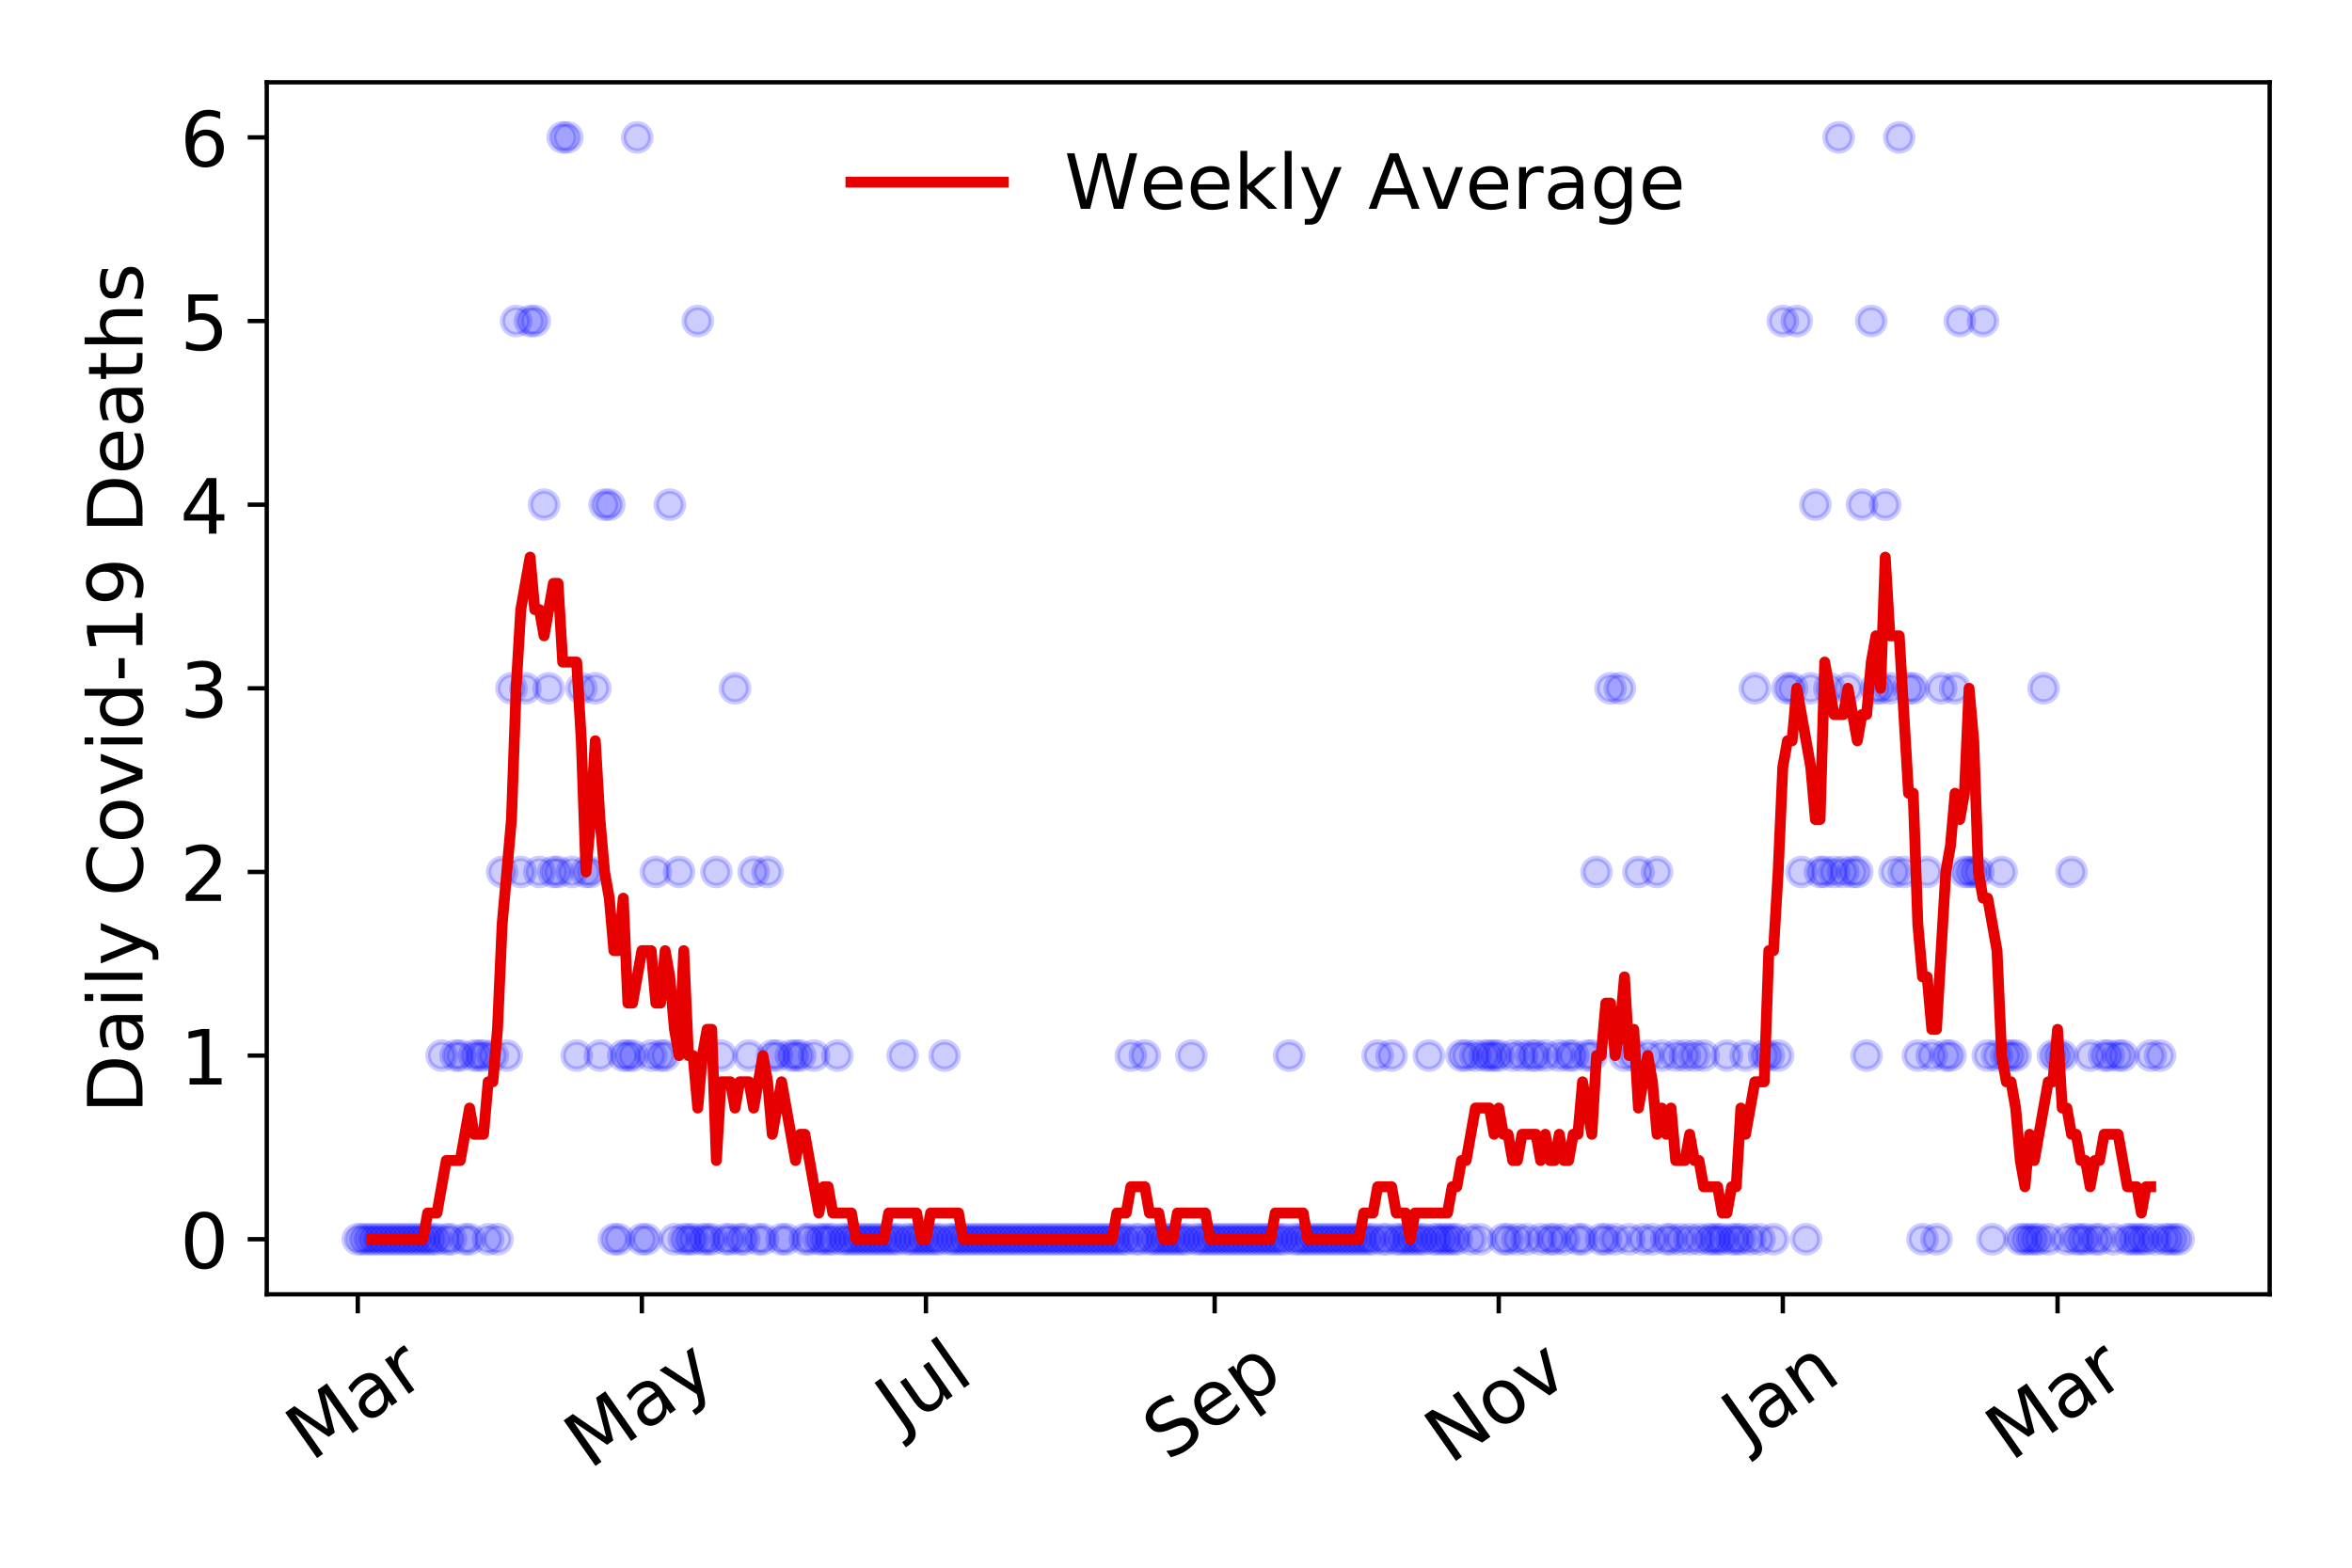 <?xml version="1.0" encoding="utf-8" standalone="no"?>
<!DOCTYPE svg PUBLIC "-//W3C//DTD SVG 1.1//EN"
  "http://www.w3.org/Graphics/SVG/1.1/DTD/svg11.dtd">
<!-- Created with matplotlib (https://matplotlib.org/) -->
<svg height="288pt" version="1.1" viewBox="0 0 432 288" width="432pt" xmlns="http://www.w3.org/2000/svg" xmlns:xlink="http://www.w3.org/1999/xlink">
 <defs>
  <style type="text/css">
*{stroke-linecap:butt;stroke-linejoin:round;}
  </style>
 </defs>
 <g id="figure_1">
  <g id="patch_1">
   <path d="M 0 288 
L 432 288 
L 432 0 
L 0 0 
z
" style="fill:#ffffff;"/>
  </g>
  <g id="axes_1">
   <g id="patch_2">
    <path d="M 48.995 237.778 
L 416.88 237.778 
L 416.88 15.12 
L 48.995 15.12 
z
" style="fill:#ffffff;"/>
   </g>
   <g id="matplotlib.axis_1">
    <g id="xtick_1">
     <g id="line2d_1">
      <defs>
       <path d="M 0 0 
L 0 3.5 
" id="m742a349479" style="stroke:#000000;stroke-width:0.8;"/>
      </defs>
      <g>
       <use style="stroke:#000000;stroke-width:0.8;" x="65.717" xlink:href="#m742a349479" y="237.778"/>
      </g>
     </g>
     <g id="text_1">
      <!-- Mar -->
      <defs>
       <path d="M 9.812 72.906 
L 24.516 72.906 
L 43.109 23.297 
L 61.812 72.906 
L 76.516 72.906 
L 76.516 0 
L 66.891 0 
L 66.891 64.016 
L 48.094 14.016 
L 38.188 14.016 
L 19.391 64.016 
L 19.391 0 
L 9.812 0 
z
" id="DejaVuSans-77"/>
       <path d="M 34.281 27.484 
Q 23.391 27.484 19.188 25 
Q 14.984 22.516 14.984 16.5 
Q 14.984 11.719 18.141 8.906 
Q 21.297 6.109 26.703 6.109 
Q 34.188 6.109 38.703 11.406 
Q 43.219 16.703 43.219 25.484 
L 43.219 27.484 
z
M 52.203 31.203 
L 52.203 0 
L 43.219 0 
L 43.219 8.297 
Q 40.141 3.328 35.547 0.953 
Q 30.953 -1.422 24.312 -1.422 
Q 15.922 -1.422 10.953 3.297 
Q 6 8.016 6 15.922 
Q 6 25.141 12.172 29.828 
Q 18.359 34.516 30.609 34.516 
L 43.219 34.516 
L 43.219 35.406 
Q 43.219 41.609 39.141 45 
Q 35.062 48.391 27.688 48.391 
Q 23 48.391 18.547 47.266 
Q 14.109 46.141 10.016 43.891 
L 10.016 52.203 
Q 14.938 54.109 19.578 55.047 
Q 24.219 56 28.609 56 
Q 40.484 56 46.344 49.844 
Q 52.203 43.703 52.203 31.203 
z
" id="DejaVuSans-97"/>
       <path d="M 41.109 46.297 
Q 39.594 47.172 37.812 47.578 
Q 36.031 48 33.891 48 
Q 26.266 48 22.188 43.047 
Q 18.109 38.094 18.109 28.812 
L 18.109 0 
L 9.078 0 
L 9.078 54.688 
L 18.109 54.688 
L 18.109 46.188 
Q 20.953 51.172 25.484 53.578 
Q 30.031 56 36.531 56 
Q 37.453 56 38.578 55.875 
Q 39.703 55.766 41.062 55.516 
z
" id="DejaVuSans-114"/>
      </defs>
      <g transform="translate(57.114 268.643)rotate(-35)scale(0.14 -0.14)">
       <use xlink:href="#DejaVuSans-77"/>
       <use x="86.279" xlink:href="#DejaVuSans-97"/>
       <use x="147.559" xlink:href="#DejaVuSans-114"/>
      </g>
     </g>
    </g>
    <g id="xtick_2">
     <g id="line2d_2">
      <g>
       <use style="stroke:#000000;stroke-width:0.8;" x="117.893" xlink:href="#m742a349479" y="237.778"/>
      </g>
     </g>
     <g id="text_2">
      <!-- May -->
      <defs>
       <path d="M 32.172 -5.078 
Q 28.375 -14.844 24.75 -17.812 
Q 21.141 -20.797 15.094 -20.797 
L 7.906 -20.797 
L 7.906 -13.281 
L 13.188 -13.281 
Q 16.891 -13.281 18.938 -11.516 
Q 21 -9.766 23.484 -3.219 
L 25.094 0.875 
L 2.984 54.688 
L 12.5 54.688 
L 29.594 11.922 
L 46.688 54.688 
L 56.203 54.688 
z
" id="DejaVuSans-121"/>
      </defs>
      <g transform="translate(108.254 270.094)rotate(-35)scale(0.14 -0.14)">
       <use xlink:href="#DejaVuSans-77"/>
       <use x="86.279" xlink:href="#DejaVuSans-97"/>
       <use x="147.559" xlink:href="#DejaVuSans-121"/>
      </g>
     </g>
    </g>
    <g id="xtick_3">
     <g id="line2d_3">
      <g>
       <use style="stroke:#000000;stroke-width:0.8;" x="170.069" xlink:href="#m742a349479" y="237.778"/>
      </g>
     </g>
     <g id="text_3">
      <!-- Jul -->
      <defs>
       <path d="M 9.812 72.906 
L 19.672 72.906 
L 19.672 5.078 
Q 19.672 -8.109 14.672 -14.062 
Q 9.672 -20.016 -1.422 -20.016 
L -5.172 -20.016 
L -5.172 -11.719 
L -2.094 -11.719 
Q 4.438 -11.719 7.125 -8.047 
Q 9.812 -4.391 9.812 5.078 
z
" id="DejaVuSans-74"/>
       <path d="M 8.5 21.578 
L 8.5 54.688 
L 17.484 54.688 
L 17.484 21.922 
Q 17.484 14.156 20.5 10.266 
Q 23.531 6.391 29.594 6.391 
Q 36.859 6.391 41.078 11.031 
Q 45.312 15.672 45.312 23.688 
L 45.312 54.688 
L 54.297 54.688 
L 54.297 0 
L 45.312 0 
L 45.312 8.406 
Q 42.047 3.422 37.719 1 
Q 33.406 -1.422 27.688 -1.422 
Q 18.266 -1.422 13.375 4.438 
Q 8.5 10.297 8.5 21.578 
z
M 31.109 56 
z
" id="DejaVuSans-117"/>
       <path d="M 9.422 75.984 
L 18.406 75.984 
L 18.406 0 
L 9.422 0 
z
" id="DejaVuSans-108"/>
      </defs>
      <g transform="translate(165.367 263.181)rotate(-35)scale(0.14 -0.14)">
       <use xlink:href="#DejaVuSans-74"/>
       <use x="29.492" xlink:href="#DejaVuSans-117"/>
       <use x="92.871" xlink:href="#DejaVuSans-108"/>
      </g>
     </g>
    </g>
    <g id="xtick_4">
     <g id="line2d_4">
      <g>
       <use style="stroke:#000000;stroke-width:0.8;" x="223.101" xlink:href="#m742a349479" y="237.778"/>
      </g>
     </g>
     <g id="text_4">
      <!-- Sep -->
      <defs>
       <path d="M 53.516 70.516 
L 53.516 60.891 
Q 47.906 63.578 42.922 64.891 
Q 37.938 66.219 33.297 66.219 
Q 25.25 66.219 20.875 63.094 
Q 16.5 59.969 16.5 54.203 
Q 16.5 49.359 19.406 46.891 
Q 22.312 44.438 30.422 42.922 
L 36.375 41.703 
Q 47.406 39.594 52.656 34.297 
Q 57.906 29 57.906 20.125 
Q 57.906 9.516 50.797 4.047 
Q 43.703 -1.422 29.984 -1.422 
Q 24.812 -1.422 18.969 -0.25 
Q 13.141 0.922 6.891 3.219 
L 6.891 13.375 
Q 12.891 10.016 18.656 8.297 
Q 24.422 6.594 29.984 6.594 
Q 38.422 6.594 43.016 9.906 
Q 47.609 13.234 47.609 19.391 
Q 47.609 24.75 44.312 27.781 
Q 41.016 30.812 33.5 32.328 
L 27.484 33.5 
Q 16.453 35.688 11.516 40.375 
Q 6.594 45.062 6.594 53.422 
Q 6.594 63.094 13.406 68.656 
Q 20.219 74.219 32.172 74.219 
Q 37.312 74.219 42.625 73.281 
Q 47.953 72.359 53.516 70.516 
z
" id="DejaVuSans-83"/>
       <path d="M 56.203 29.594 
L 56.203 25.203 
L 14.891 25.203 
Q 15.484 15.922 20.484 11.062 
Q 25.484 6.203 34.422 6.203 
Q 39.594 6.203 44.453 7.469 
Q 49.312 8.734 54.109 11.281 
L 54.109 2.781 
Q 49.266 0.734 44.188 -0.344 
Q 39.109 -1.422 33.891 -1.422 
Q 20.797 -1.422 13.156 6.188 
Q 5.516 13.812 5.516 26.812 
Q 5.516 40.234 12.766 48.109 
Q 20.016 56 32.328 56 
Q 43.359 56 49.781 48.891 
Q 56.203 41.797 56.203 29.594 
z
M 47.219 32.234 
Q 47.125 39.594 43.094 43.984 
Q 39.062 48.391 32.422 48.391 
Q 24.906 48.391 20.391 44.141 
Q 15.875 39.891 15.188 32.172 
z
" id="DejaVuSans-101"/>
       <path d="M 18.109 8.203 
L 18.109 -20.797 
L 9.078 -20.797 
L 9.078 54.688 
L 18.109 54.688 
L 18.109 46.391 
Q 20.953 51.266 25.266 53.625 
Q 29.594 56 35.594 56 
Q 45.562 56 51.781 48.094 
Q 58.016 40.188 58.016 27.297 
Q 58.016 14.406 51.781 6.484 
Q 45.562 -1.422 35.594 -1.422 
Q 29.594 -1.422 25.266 0.953 
Q 20.953 3.328 18.109 8.203 
z
M 48.688 27.297 
Q 48.688 37.203 44.609 42.844 
Q 40.531 48.484 33.406 48.484 
Q 26.266 48.484 22.188 42.844 
Q 18.109 37.203 18.109 27.297 
Q 18.109 17.391 22.188 11.75 
Q 26.266 6.109 33.406 6.109 
Q 40.531 6.109 44.609 11.75 
Q 48.688 17.391 48.688 27.297 
z
" id="DejaVuSans-112"/>
      </defs>
      <g transform="translate(214.508 268.629)rotate(-35)scale(0.14 -0.14)">
       <use xlink:href="#DejaVuSans-83"/>
       <use x="63.477" xlink:href="#DejaVuSans-101"/>
       <use x="125" xlink:href="#DejaVuSans-112"/>
      </g>
     </g>
    </g>
    <g id="xtick_5">
     <g id="line2d_5">
      <g>
       <use style="stroke:#000000;stroke-width:0.8;" x="275.277" xlink:href="#m742a349479" y="237.778"/>
      </g>
     </g>
     <g id="text_5">
      <!-- Nov -->
      <defs>
       <path d="M 9.812 72.906 
L 23.094 72.906 
L 55.422 11.922 
L 55.422 72.906 
L 64.984 72.906 
L 64.984 0 
L 51.703 0 
L 19.391 60.984 
L 19.391 0 
L 9.812 0 
z
" id="DejaVuSans-78"/>
       <path d="M 30.609 48.391 
Q 23.391 48.391 19.188 42.75 
Q 14.984 37.109 14.984 27.297 
Q 14.984 17.484 19.156 11.844 
Q 23.344 6.203 30.609 6.203 
Q 37.797 6.203 41.984 11.859 
Q 46.188 17.531 46.188 27.297 
Q 46.188 37.016 41.984 42.703 
Q 37.797 48.391 30.609 48.391 
z
M 30.609 56 
Q 42.328 56 49.016 48.375 
Q 55.719 40.766 55.719 27.297 
Q 55.719 13.875 49.016 6.219 
Q 42.328 -1.422 30.609 -1.422 
Q 18.844 -1.422 12.172 6.219 
Q 5.516 13.875 5.516 27.297 
Q 5.516 40.766 12.172 48.375 
Q 18.844 56 30.609 56 
z
" id="DejaVuSans-111"/>
       <path d="M 2.984 54.688 
L 12.5 54.688 
L 29.594 8.797 
L 46.688 54.688 
L 56.203 54.688 
L 35.688 0 
L 23.484 0 
z
" id="DejaVuSans-118"/>
      </defs>
      <g transform="translate(266.301 269.166)rotate(-35)scale(0.14 -0.14)">
       <use xlink:href="#DejaVuSans-78"/>
       <use x="74.805" xlink:href="#DejaVuSans-111"/>
       <use x="135.986" xlink:href="#DejaVuSans-118"/>
      </g>
     </g>
    </g>
    <g id="xtick_6">
     <g id="line2d_6">
      <g>
       <use style="stroke:#000000;stroke-width:0.8;" x="327.453" xlink:href="#m742a349479" y="237.778"/>
      </g>
     </g>
     <g id="text_6">
      <!-- Jan -->
      <defs>
       <path d="M 54.891 33.016 
L 54.891 0 
L 45.906 0 
L 45.906 32.719 
Q 45.906 40.484 42.875 44.328 
Q 39.844 48.188 33.797 48.188 
Q 26.516 48.188 22.312 43.547 
Q 18.109 38.922 18.109 30.906 
L 18.109 0 
L 9.078 0 
L 9.078 54.688 
L 18.109 54.688 
L 18.109 46.188 
Q 21.344 51.125 25.703 53.562 
Q 30.078 56 35.797 56 
Q 45.219 56 50.047 50.172 
Q 54.891 44.344 54.891 33.016 
z
" id="DejaVuSans-110"/>
      </defs>
      <g transform="translate(320.83 265.871)rotate(-35)scale(0.14 -0.14)">
       <use xlink:href="#DejaVuSans-74"/>
       <use x="29.492" xlink:href="#DejaVuSans-97"/>
       <use x="90.771" xlink:href="#DejaVuSans-110"/>
      </g>
     </g>
    </g>
    <g id="xtick_7">
     <g id="line2d_7">
      <g>
       <use style="stroke:#000000;stroke-width:0.8;" x="377.919" xlink:href="#m742a349479" y="237.778"/>
      </g>
     </g>
     <g id="text_7">
      <!-- Mar -->
      <g transform="translate(369.316 268.643)rotate(-35)scale(0.14 -0.14)">
       <use xlink:href="#DejaVuSans-77"/>
       <use x="86.279" xlink:href="#DejaVuSans-97"/>
       <use x="147.559" xlink:href="#DejaVuSans-114"/>
      </g>
     </g>
    </g>
   </g>
   <g id="matplotlib.axis_2">
    <g id="ytick_1">
     <g id="line2d_8">
      <defs>
       <path d="M 0 0 
L -3.5 0 
" id="m6db90e5015" style="stroke:#000000;stroke-width:0.8;"/>
      </defs>
      <g>
       <use style="stroke:#000000;stroke-width:0.8;" x="48.995" xlink:href="#m6db90e5015" y="227.657"/>
      </g>
     </g>
     <g id="text_8">
      <!-- 0 -->
      <defs>
       <path d="M 31.781 66.406 
Q 24.172 66.406 20.328 58.906 
Q 16.5 51.422 16.5 36.375 
Q 16.5 21.391 20.328 13.891 
Q 24.172 6.391 31.781 6.391 
Q 39.453 6.391 43.281 13.891 
Q 47.125 21.391 47.125 36.375 
Q 47.125 51.422 43.281 58.906 
Q 39.453 66.406 31.781 66.406 
z
M 31.781 74.219 
Q 44.047 74.219 50.516 64.516 
Q 56.984 54.828 56.984 36.375 
Q 56.984 17.969 50.516 8.266 
Q 44.047 -1.422 31.781 -1.422 
Q 19.531 -1.422 13.062 8.266 
Q 6.594 17.969 6.594 36.375 
Q 6.594 54.828 13.062 64.516 
Q 19.531 74.219 31.781 74.219 
z
" id="DejaVuSans-48"/>
      </defs>
      <g transform="translate(33.087 232.976)scale(0.14 -0.14)">
       <use xlink:href="#DejaVuSans-48"/>
      </g>
     </g>
    </g>
    <g id="ytick_2">
     <g id="line2d_9">
      <g>
       <use style="stroke:#000000;stroke-width:0.8;" x="48.995" xlink:href="#m6db90e5015" y="193.921"/>
      </g>
     </g>
     <g id="text_9">
      <!-- 1 -->
      <defs>
       <path d="M 12.406 8.297 
L 28.516 8.297 
L 28.516 63.922 
L 10.984 60.406 
L 10.984 69.391 
L 28.422 72.906 
L 38.281 72.906 
L 38.281 8.297 
L 54.391 8.297 
L 54.391 0 
L 12.406 0 
z
" id="DejaVuSans-49"/>
      </defs>
      <g transform="translate(33.087 199.24)scale(0.14 -0.14)">
       <use xlink:href="#DejaVuSans-49"/>
      </g>
     </g>
    </g>
    <g id="ytick_3">
     <g id="line2d_10">
      <g>
       <use style="stroke:#000000;stroke-width:0.8;" x="48.995" xlink:href="#m6db90e5015" y="160.185"/>
      </g>
     </g>
     <g id="text_10">
      <!-- 2 -->
      <defs>
       <path d="M 19.188 8.297 
L 53.609 8.297 
L 53.609 0 
L 7.328 0 
L 7.328 8.297 
Q 12.938 14.109 22.625 23.891 
Q 32.328 33.688 34.812 36.531 
Q 39.547 41.844 41.422 45.531 
Q 43.312 49.219 43.312 52.781 
Q 43.312 58.594 39.234 62.25 
Q 35.156 65.922 28.609 65.922 
Q 23.969 65.922 18.812 64.312 
Q 13.672 62.703 7.812 59.422 
L 7.812 69.391 
Q 13.766 71.781 18.938 73 
Q 24.125 74.219 28.422 74.219 
Q 39.75 74.219 46.484 68.547 
Q 53.219 62.891 53.219 53.422 
Q 53.219 48.922 51.531 44.891 
Q 49.859 40.875 45.406 35.406 
Q 44.188 33.984 37.641 27.219 
Q 31.109 20.453 19.188 8.297 
z
" id="DejaVuSans-50"/>
      </defs>
      <g transform="translate(33.087 165.504)scale(0.14 -0.14)">
       <use xlink:href="#DejaVuSans-50"/>
      </g>
     </g>
    </g>
    <g id="ytick_4">
     <g id="line2d_11">
      <g>
       <use style="stroke:#000000;stroke-width:0.8;" x="48.995" xlink:href="#m6db90e5015" y="126.449"/>
      </g>
     </g>
     <g id="text_11">
      <!-- 3 -->
      <defs>
       <path d="M 40.578 39.312 
Q 47.656 37.797 51.625 33 
Q 55.609 28.219 55.609 21.188 
Q 55.609 10.406 48.188 4.484 
Q 40.766 -1.422 27.094 -1.422 
Q 22.516 -1.422 17.656 -0.516 
Q 12.797 0.391 7.625 2.203 
L 7.625 11.719 
Q 11.719 9.328 16.594 8.109 
Q 21.484 6.891 26.812 6.891 
Q 36.078 6.891 40.938 10.547 
Q 45.797 14.203 45.797 21.188 
Q 45.797 27.641 41.281 31.266 
Q 36.766 34.906 28.719 34.906 
L 20.219 34.906 
L 20.219 43.016 
L 29.109 43.016 
Q 36.375 43.016 40.234 45.922 
Q 44.094 48.828 44.094 54.297 
Q 44.094 59.906 40.109 62.906 
Q 36.141 65.922 28.719 65.922 
Q 24.656 65.922 20.016 65.031 
Q 15.375 64.156 9.812 62.312 
L 9.812 71.094 
Q 15.438 72.656 20.344 73.438 
Q 25.25 74.219 29.594 74.219 
Q 40.828 74.219 47.359 69.109 
Q 53.906 64.016 53.906 55.328 
Q 53.906 49.266 50.438 45.094 
Q 46.969 40.922 40.578 39.312 
z
" id="DejaVuSans-51"/>
      </defs>
      <g transform="translate(33.087 131.768)scale(0.14 -0.14)">
       <use xlink:href="#DejaVuSans-51"/>
      </g>
     </g>
    </g>
    <g id="ytick_5">
     <g id="line2d_12">
      <g>
       <use style="stroke:#000000;stroke-width:0.8;" x="48.995" xlink:href="#m6db90e5015" y="92.713"/>
      </g>
     </g>
     <g id="text_12">
      <!-- 4 -->
      <defs>
       <path d="M 37.797 64.312 
L 12.891 25.391 
L 37.797 25.391 
z
M 35.203 72.906 
L 47.609 72.906 
L 47.609 25.391 
L 58.016 25.391 
L 58.016 17.188 
L 47.609 17.188 
L 47.609 0 
L 37.797 0 
L 37.797 17.188 
L 4.891 17.188 
L 4.891 26.703 
z
" id="DejaVuSans-52"/>
      </defs>
      <g transform="translate(33.087 98.032)scale(0.14 -0.14)">
       <use xlink:href="#DejaVuSans-52"/>
      </g>
     </g>
    </g>
    <g id="ytick_6">
     <g id="line2d_13">
      <g>
       <use style="stroke:#000000;stroke-width:0.8;" x="48.995" xlink:href="#m6db90e5015" y="58.977"/>
      </g>
     </g>
     <g id="text_13">
      <!-- 5 -->
      <defs>
       <path d="M 10.797 72.906 
L 49.516 72.906 
L 49.516 64.594 
L 19.828 64.594 
L 19.828 46.734 
Q 21.969 47.469 24.109 47.828 
Q 26.266 48.188 28.422 48.188 
Q 40.625 48.188 47.75 41.5 
Q 54.891 34.812 54.891 23.391 
Q 54.891 11.625 47.562 5.094 
Q 40.234 -1.422 26.906 -1.422 
Q 22.312 -1.422 17.547 -0.641 
Q 12.797 0.141 7.719 1.703 
L 7.719 11.625 
Q 12.109 9.234 16.797 8.062 
Q 21.484 6.891 26.703 6.891 
Q 35.156 6.891 40.078 11.328 
Q 45.016 15.766 45.016 23.391 
Q 45.016 31 40.078 35.438 
Q 35.156 39.891 26.703 39.891 
Q 22.75 39.891 18.812 39.016 
Q 14.891 38.141 10.797 36.281 
z
" id="DejaVuSans-53"/>
      </defs>
      <g transform="translate(33.087 64.296)scale(0.14 -0.14)">
       <use xlink:href="#DejaVuSans-53"/>
      </g>
     </g>
    </g>
    <g id="ytick_7">
     <g id="line2d_14">
      <g>
       <use style="stroke:#000000;stroke-width:0.8;" x="48.995" xlink:href="#m6db90e5015" y="25.241"/>
      </g>
     </g>
     <g id="text_14">
      <!-- 6 -->
      <defs>
       <path d="M 33.016 40.375 
Q 26.375 40.375 22.484 35.828 
Q 18.609 31.297 18.609 23.391 
Q 18.609 15.531 22.484 10.953 
Q 26.375 6.391 33.016 6.391 
Q 39.656 6.391 43.531 10.953 
Q 47.406 15.531 47.406 23.391 
Q 47.406 31.297 43.531 35.828 
Q 39.656 40.375 33.016 40.375 
z
M 52.594 71.297 
L 52.594 62.312 
Q 48.875 64.062 45.094 64.984 
Q 41.312 65.922 37.594 65.922 
Q 27.828 65.922 22.672 59.328 
Q 17.531 52.734 16.797 39.406 
Q 19.672 43.656 24.016 45.922 
Q 28.375 48.188 33.594 48.188 
Q 44.578 48.188 50.953 41.516 
Q 57.328 34.859 57.328 23.391 
Q 57.328 12.156 50.688 5.359 
Q 44.047 -1.422 33.016 -1.422 
Q 20.359 -1.422 13.672 8.266 
Q 6.984 17.969 6.984 36.375 
Q 6.984 53.656 15.188 63.938 
Q 23.391 74.219 37.203 74.219 
Q 40.922 74.219 44.703 73.484 
Q 48.484 72.75 52.594 71.297 
z
" id="DejaVuSans-54"/>
      </defs>
      <g transform="translate(33.087 30.56)scale(0.14 -0.14)">
       <use xlink:href="#DejaVuSans-54"/>
      </g>
     </g>
    </g>
    <g id="text_15">
     <!-- Daily Covid-19 Deaths -->
     <defs>
      <path d="M 19.672 64.797 
L 19.672 8.109 
L 31.594 8.109 
Q 46.688 8.109 53.688 14.938 
Q 60.688 21.781 60.688 36.531 
Q 60.688 51.172 53.688 57.984 
Q 46.688 64.797 31.594 64.797 
z
M 9.812 72.906 
L 30.078 72.906 
Q 51.266 72.906 61.172 64.094 
Q 71.094 55.281 71.094 36.531 
Q 71.094 17.672 61.125 8.828 
Q 51.172 0 30.078 0 
L 9.812 0 
z
" id="DejaVuSans-68"/>
      <path d="M 9.422 54.688 
L 18.406 54.688 
L 18.406 0 
L 9.422 0 
z
M 9.422 75.984 
L 18.406 75.984 
L 18.406 64.594 
L 9.422 64.594 
z
" id="DejaVuSans-105"/>
      <path id="DejaVuSans-32"/>
      <path d="M 64.406 67.281 
L 64.406 56.891 
Q 59.422 61.531 53.781 63.812 
Q 48.141 66.109 41.797 66.109 
Q 29.297 66.109 22.656 58.469 
Q 16.016 50.828 16.016 36.375 
Q 16.016 21.969 22.656 14.328 
Q 29.297 6.688 41.797 6.688 
Q 48.141 6.688 53.781 8.984 
Q 59.422 11.281 64.406 15.922 
L 64.406 5.609 
Q 59.234 2.094 53.438 0.328 
Q 47.656 -1.422 41.219 -1.422 
Q 24.656 -1.422 15.125 8.703 
Q 5.609 18.844 5.609 36.375 
Q 5.609 53.953 15.125 64.078 
Q 24.656 74.219 41.219 74.219 
Q 47.75 74.219 53.531 72.484 
Q 59.328 70.75 64.406 67.281 
z
" id="DejaVuSans-67"/>
      <path d="M 45.406 46.391 
L 45.406 75.984 
L 54.391 75.984 
L 54.391 0 
L 45.406 0 
L 45.406 8.203 
Q 42.578 3.328 38.25 0.953 
Q 33.938 -1.422 27.875 -1.422 
Q 17.969 -1.422 11.734 6.484 
Q 5.516 14.406 5.516 27.297 
Q 5.516 40.188 11.734 48.094 
Q 17.969 56 27.875 56 
Q 33.938 56 38.25 53.625 
Q 42.578 51.266 45.406 46.391 
z
M 14.797 27.297 
Q 14.797 17.391 18.875 11.75 
Q 22.953 6.109 30.078 6.109 
Q 37.203 6.109 41.297 11.75 
Q 45.406 17.391 45.406 27.297 
Q 45.406 37.203 41.297 42.844 
Q 37.203 48.484 30.078 48.484 
Q 22.953 48.484 18.875 42.844 
Q 14.797 37.203 14.797 27.297 
z
" id="DejaVuSans-100"/>
      <path d="M 4.891 31.391 
L 31.203 31.391 
L 31.203 23.391 
L 4.891 23.391 
z
" id="DejaVuSans-45"/>
      <path d="M 10.984 1.516 
L 10.984 10.5 
Q 14.703 8.734 18.5 7.812 
Q 22.312 6.891 25.984 6.891 
Q 35.75 6.891 40.891 13.453 
Q 46.047 20.016 46.781 33.406 
Q 43.953 29.203 39.594 26.953 
Q 35.25 24.703 29.984 24.703 
Q 19.047 24.703 12.672 31.312 
Q 6.297 37.938 6.297 49.422 
Q 6.297 60.641 12.938 67.422 
Q 19.578 74.219 30.609 74.219 
Q 43.266 74.219 49.922 64.516 
Q 56.594 54.828 56.594 36.375 
Q 56.594 19.141 48.406 8.859 
Q 40.234 -1.422 26.422 -1.422 
Q 22.703 -1.422 18.891 -0.688 
Q 15.094 0.047 10.984 1.516 
z
M 30.609 32.422 
Q 37.25 32.422 41.125 36.953 
Q 45.016 41.5 45.016 49.422 
Q 45.016 57.281 41.125 61.844 
Q 37.25 66.406 30.609 66.406 
Q 23.969 66.406 20.094 61.844 
Q 16.219 57.281 16.219 49.422 
Q 16.219 41.5 20.094 36.953 
Q 23.969 32.422 30.609 32.422 
z
" id="DejaVuSans-57"/>
      <path d="M 18.312 70.219 
L 18.312 54.688 
L 36.812 54.688 
L 36.812 47.703 
L 18.312 47.703 
L 18.312 18.016 
Q 18.312 11.328 20.141 9.422 
Q 21.969 7.516 27.594 7.516 
L 36.812 7.516 
L 36.812 0 
L 27.594 0 
Q 17.188 0 13.234 3.875 
Q 9.281 7.766 9.281 18.016 
L 9.281 47.703 
L 2.688 47.703 
L 2.688 54.688 
L 9.281 54.688 
L 9.281 70.219 
z
" id="DejaVuSans-116"/>
      <path d="M 54.891 33.016 
L 54.891 0 
L 45.906 0 
L 45.906 32.719 
Q 45.906 40.484 42.875 44.328 
Q 39.844 48.188 33.797 48.188 
Q 26.516 48.188 22.312 43.547 
Q 18.109 38.922 18.109 30.906 
L 18.109 0 
L 9.078 0 
L 9.078 75.984 
L 18.109 75.984 
L 18.109 46.188 
Q 21.344 51.125 25.703 53.562 
Q 30.078 56 35.797 56 
Q 45.219 56 50.047 50.172 
Q 54.891 44.344 54.891 33.016 
z
" id="DejaVuSans-104"/>
      <path d="M 44.281 53.078 
L 44.281 44.578 
Q 40.484 46.531 36.375 47.5 
Q 32.281 48.484 27.875 48.484 
Q 21.188 48.484 17.844 46.438 
Q 14.5 44.391 14.5 40.281 
Q 14.5 37.156 16.891 35.375 
Q 19.281 33.594 26.516 31.984 
L 29.594 31.297 
Q 39.156 29.25 43.188 25.516 
Q 47.219 21.781 47.219 15.094 
Q 47.219 7.469 41.188 3.016 
Q 35.156 -1.422 24.609 -1.422 
Q 20.219 -1.422 15.453 -0.562 
Q 10.688 0.297 5.422 2 
L 5.422 11.281 
Q 10.406 8.688 15.234 7.391 
Q 20.062 6.109 24.812 6.109 
Q 31.156 6.109 34.562 8.281 
Q 37.984 10.453 37.984 14.406 
Q 37.984 18.062 35.516 20.016 
Q 33.062 21.969 24.703 23.781 
L 21.578 24.516 
Q 13.234 26.266 9.516 29.906 
Q 5.812 33.547 5.812 39.891 
Q 5.812 47.609 11.281 51.797 
Q 16.75 56 26.812 56 
Q 31.781 56 36.172 55.266 
Q 40.578 54.547 44.281 53.078 
z
" id="DejaVuSans-115"/>
     </defs>
     <g transform="translate(26.176 204.56)rotate(-90)scale(0.14 -0.14)">
      <use xlink:href="#DejaVuSans-68"/>
      <use x="77.002" xlink:href="#DejaVuSans-97"/>
      <use x="138.281" xlink:href="#DejaVuSans-105"/>
      <use x="166.064" xlink:href="#DejaVuSans-108"/>
      <use x="193.848" xlink:href="#DejaVuSans-121"/>
      <use x="253.027" xlink:href="#DejaVuSans-32"/>
      <use x="284.814" xlink:href="#DejaVuSans-67"/>
      <use x="354.639" xlink:href="#DejaVuSans-111"/>
      <use x="415.82" xlink:href="#DejaVuSans-118"/>
      <use x="475" xlink:href="#DejaVuSans-105"/>
      <use x="502.783" xlink:href="#DejaVuSans-100"/>
      <use x="566.26" xlink:href="#DejaVuSans-45"/>
      <use x="602.344" xlink:href="#DejaVuSans-49"/>
      <use x="665.967" xlink:href="#DejaVuSans-57"/>
      <use x="729.59" xlink:href="#DejaVuSans-32"/>
      <use x="761.377" xlink:href="#DejaVuSans-68"/>
      <use x="838.379" xlink:href="#DejaVuSans-101"/>
      <use x="899.902" xlink:href="#DejaVuSans-97"/>
      <use x="961.182" xlink:href="#DejaVuSans-116"/>
      <use x="1000.391" xlink:href="#DejaVuSans-104"/>
      <use x="1063.77" xlink:href="#DejaVuSans-115"/>
     </g>
    </g>
   </g>
   <g id="line2d_15">
    <defs>
     <path d="M 0 2.5 
C 0.663 2.5 1.299 2.237 1.768 1.768 
C 2.237 1.299 2.5 0.663 2.5 0 
C 2.5 -0.663 2.237 -1.299 1.768 -1.768 
C 1.299 -2.237 0.663 -2.5 0 -2.5 
C -0.663 -2.5 -1.299 -2.237 -1.768 -1.768 
C -2.237 -1.299 -2.5 -0.663 -2.5 0 
C -2.5 0.663 -2.237 1.299 -1.768 1.768 
C -1.299 2.237 -0.663 2.5 0 2.5 
z
" id="m336e66bf65" style="stroke:#0000ff;stroke-opacity:0.2;"/>
    </defs>
    <g clip-path="url(#pf5e5ec3024)">
     <use style="fill:#0000ff;fill-opacity:0.2;stroke:#0000ff;stroke-opacity:0.2;" x="65.717" xlink:href="#m336e66bf65" y="227.657"/>
     <use style="fill:#0000ff;fill-opacity:0.2;stroke:#0000ff;stroke-opacity:0.2;" x="66.572" xlink:href="#m336e66bf65" y="227.657"/>
     <use style="fill:#0000ff;fill-opacity:0.2;stroke:#0000ff;stroke-opacity:0.2;" x="67.428" xlink:href="#m336e66bf65" y="227.657"/>
     <use style="fill:#0000ff;fill-opacity:0.2;stroke:#0000ff;stroke-opacity:0.2;" x="68.283" xlink:href="#m336e66bf65" y="227.657"/>
     <use style="fill:#0000ff;fill-opacity:0.2;stroke:#0000ff;stroke-opacity:0.2;" x="69.138" xlink:href="#m336e66bf65" y="227.657"/>
     <use style="fill:#0000ff;fill-opacity:0.2;stroke:#0000ff;stroke-opacity:0.2;" x="69.994" xlink:href="#m336e66bf65" y="227.657"/>
     <use style="fill:#0000ff;fill-opacity:0.2;stroke:#0000ff;stroke-opacity:0.2;" x="70.849" xlink:href="#m336e66bf65" y="227.657"/>
     <use style="fill:#0000ff;fill-opacity:0.2;stroke:#0000ff;stroke-opacity:0.2;" x="71.704" xlink:href="#m336e66bf65" y="227.657"/>
     <use style="fill:#0000ff;fill-opacity:0.2;stroke:#0000ff;stroke-opacity:0.2;" x="72.56" xlink:href="#m336e66bf65" y="227.657"/>
     <use style="fill:#0000ff;fill-opacity:0.2;stroke:#0000ff;stroke-opacity:0.2;" x="73.415" xlink:href="#m336e66bf65" y="227.657"/>
     <use style="fill:#0000ff;fill-opacity:0.2;stroke:#0000ff;stroke-opacity:0.2;" x="74.271" xlink:href="#m336e66bf65" y="227.657"/>
     <use style="fill:#0000ff;fill-opacity:0.2;stroke:#0000ff;stroke-opacity:0.2;" x="75.126" xlink:href="#m336e66bf65" y="227.657"/>
     <use style="fill:#0000ff;fill-opacity:0.2;stroke:#0000ff;stroke-opacity:0.2;" x="75.981" xlink:href="#m336e66bf65" y="227.657"/>
     <use style="fill:#0000ff;fill-opacity:0.2;stroke:#0000ff;stroke-opacity:0.2;" x="76.837" xlink:href="#m336e66bf65" y="227.657"/>
     <use style="fill:#0000ff;fill-opacity:0.2;stroke:#0000ff;stroke-opacity:0.2;" x="77.692" xlink:href="#m336e66bf65" y="227.657"/>
     <use style="fill:#0000ff;fill-opacity:0.2;stroke:#0000ff;stroke-opacity:0.2;" x="78.547" xlink:href="#m336e66bf65" y="227.657"/>
     <use style="fill:#0000ff;fill-opacity:0.2;stroke:#0000ff;stroke-opacity:0.2;" x="79.403" xlink:href="#m336e66bf65" y="227.657"/>
     <use style="fill:#0000ff;fill-opacity:0.2;stroke:#0000ff;stroke-opacity:0.2;" x="80.258" xlink:href="#m336e66bf65" y="227.657"/>
     <use style="fill:#0000ff;fill-opacity:0.2;stroke:#0000ff;stroke-opacity:0.2;" x="81.113" xlink:href="#m336e66bf65" y="193.921"/>
     <use style="fill:#0000ff;fill-opacity:0.2;stroke:#0000ff;stroke-opacity:0.2;" x="81.969" xlink:href="#m336e66bf65" y="227.657"/>
     <use style="fill:#0000ff;fill-opacity:0.2;stroke:#0000ff;stroke-opacity:0.2;" x="82.824" xlink:href="#m336e66bf65" y="227.657"/>
     <use style="fill:#0000ff;fill-opacity:0.2;stroke:#0000ff;stroke-opacity:0.2;" x="83.679" xlink:href="#m336e66bf65" y="193.921"/>
     <use style="fill:#0000ff;fill-opacity:0.2;stroke:#0000ff;stroke-opacity:0.2;" x="84.535" xlink:href="#m336e66bf65" y="193.921"/>
     <use style="fill:#0000ff;fill-opacity:0.2;stroke:#0000ff;stroke-opacity:0.2;" x="85.39" xlink:href="#m336e66bf65" y="227.657"/>
     <use style="fill:#0000ff;fill-opacity:0.2;stroke:#0000ff;stroke-opacity:0.2;" x="86.245" xlink:href="#m336e66bf65" y="227.657"/>
     <use style="fill:#0000ff;fill-opacity:0.2;stroke:#0000ff;stroke-opacity:0.2;" x="87.101" xlink:href="#m336e66bf65" y="193.921"/>
     <use style="fill:#0000ff;fill-opacity:0.2;stroke:#0000ff;stroke-opacity:0.2;" x="87.956" xlink:href="#m336e66bf65" y="193.921"/>
     <use style="fill:#0000ff;fill-opacity:0.2;stroke:#0000ff;stroke-opacity:0.2;" x="88.811" xlink:href="#m336e66bf65" y="193.921"/>
     <use style="fill:#0000ff;fill-opacity:0.2;stroke:#0000ff;stroke-opacity:0.2;" x="89.667" xlink:href="#m336e66bf65" y="227.657"/>
     <use style="fill:#0000ff;fill-opacity:0.2;stroke:#0000ff;stroke-opacity:0.2;" x="90.522" xlink:href="#m336e66bf65" y="193.921"/>
     <use style="fill:#0000ff;fill-opacity:0.2;stroke:#0000ff;stroke-opacity:0.2;" x="91.377" xlink:href="#m336e66bf65" y="227.657"/>
     <use style="fill:#0000ff;fill-opacity:0.2;stroke:#0000ff;stroke-opacity:0.2;" x="92.233" xlink:href="#m336e66bf65" y="160.185"/>
     <use style="fill:#0000ff;fill-opacity:0.2;stroke:#0000ff;stroke-opacity:0.2;" x="93.088" xlink:href="#m336e66bf65" y="193.921"/>
     <use style="fill:#0000ff;fill-opacity:0.2;stroke:#0000ff;stroke-opacity:0.2;" x="93.944" xlink:href="#m336e66bf65" y="126.449"/>
     <use style="fill:#0000ff;fill-opacity:0.2;stroke:#0000ff;stroke-opacity:0.2;" x="94.799" xlink:href="#m336e66bf65" y="58.977"/>
     <use style="fill:#0000ff;fill-opacity:0.2;stroke:#0000ff;stroke-opacity:0.2;" x="95.654" xlink:href="#m336e66bf65" y="160.185"/>
     <use style="fill:#0000ff;fill-opacity:0.2;stroke:#0000ff;stroke-opacity:0.2;" x="96.51" xlink:href="#m336e66bf65" y="126.449"/>
     <use style="fill:#0000ff;fill-opacity:0.2;stroke:#0000ff;stroke-opacity:0.2;" x="97.365" xlink:href="#m336e66bf65" y="58.977"/>
     <use style="fill:#0000ff;fill-opacity:0.2;stroke:#0000ff;stroke-opacity:0.2;" x="98.22" xlink:href="#m336e66bf65" y="58.977"/>
     <use style="fill:#0000ff;fill-opacity:0.2;stroke:#0000ff;stroke-opacity:0.2;" x="99.076" xlink:href="#m336e66bf65" y="160.185"/>
     <use style="fill:#0000ff;fill-opacity:0.2;stroke:#0000ff;stroke-opacity:0.2;" x="99.931" xlink:href="#m336e66bf65" y="92.713"/>
     <use style="fill:#0000ff;fill-opacity:0.2;stroke:#0000ff;stroke-opacity:0.2;" x="100.786" xlink:href="#m336e66bf65" y="126.449"/>
     <use style="fill:#0000ff;fill-opacity:0.2;stroke:#0000ff;stroke-opacity:0.2;" x="101.642" xlink:href="#m336e66bf65" y="160.185"/>
     <use style="fill:#0000ff;fill-opacity:0.2;stroke:#0000ff;stroke-opacity:0.2;" x="102.497" xlink:href="#m336e66bf65" y="160.185"/>
     <use style="fill:#0000ff;fill-opacity:0.2;stroke:#0000ff;stroke-opacity:0.2;" x="103.352" xlink:href="#m336e66bf65" y="25.241"/>
     <use style="fill:#0000ff;fill-opacity:0.2;stroke:#0000ff;stroke-opacity:0.2;" x="104.208" xlink:href="#m336e66bf65" y="25.241"/>
     <use style="fill:#0000ff;fill-opacity:0.2;stroke:#0000ff;stroke-opacity:0.2;" x="105.063" xlink:href="#m336e66bf65" y="160.185"/>
     <use style="fill:#0000ff;fill-opacity:0.2;stroke:#0000ff;stroke-opacity:0.2;" x="105.918" xlink:href="#m336e66bf65" y="193.921"/>
     <use style="fill:#0000ff;fill-opacity:0.2;stroke:#0000ff;stroke-opacity:0.2;" x="106.774" xlink:href="#m336e66bf65" y="126.449"/>
     <use style="fill:#0000ff;fill-opacity:0.2;stroke:#0000ff;stroke-opacity:0.2;" x="107.629" xlink:href="#m336e66bf65" y="160.185"/>
     <use style="fill:#0000ff;fill-opacity:0.2;stroke:#0000ff;stroke-opacity:0.2;" x="108.484" xlink:href="#m336e66bf65" y="160.185"/>
     <use style="fill:#0000ff;fill-opacity:0.2;stroke:#0000ff;stroke-opacity:0.2;" x="109.34" xlink:href="#m336e66bf65" y="126.449"/>
     <use style="fill:#0000ff;fill-opacity:0.2;stroke:#0000ff;stroke-opacity:0.2;" x="110.195" xlink:href="#m336e66bf65" y="193.921"/>
     <use style="fill:#0000ff;fill-opacity:0.2;stroke:#0000ff;stroke-opacity:0.2;" x="111.05" xlink:href="#m336e66bf65" y="92.713"/>
     <use style="fill:#0000ff;fill-opacity:0.2;stroke:#0000ff;stroke-opacity:0.2;" x="111.906" xlink:href="#m336e66bf65" y="92.713"/>
     <use style="fill:#0000ff;fill-opacity:0.2;stroke:#0000ff;stroke-opacity:0.2;" x="112.761" xlink:href="#m336e66bf65" y="227.657"/>
     <use style="fill:#0000ff;fill-opacity:0.2;stroke:#0000ff;stroke-opacity:0.2;" x="113.617" xlink:href="#m336e66bf65" y="227.657"/>
     <use style="fill:#0000ff;fill-opacity:0.2;stroke:#0000ff;stroke-opacity:0.2;" x="114.472" xlink:href="#m336e66bf65" y="193.921"/>
     <use style="fill:#0000ff;fill-opacity:0.2;stroke:#0000ff;stroke-opacity:0.2;" x="115.327" xlink:href="#m336e66bf65" y="193.921"/>
     <use style="fill:#0000ff;fill-opacity:0.2;stroke:#0000ff;stroke-opacity:0.2;" x="116.183" xlink:href="#m336e66bf65" y="193.921"/>
     <use style="fill:#0000ff;fill-opacity:0.2;stroke:#0000ff;stroke-opacity:0.2;" x="117.038" xlink:href="#m336e66bf65" y="25.241"/>
     <use style="fill:#0000ff;fill-opacity:0.2;stroke:#0000ff;stroke-opacity:0.2;" x="117.893" xlink:href="#m336e66bf65" y="227.657"/>
     <use style="fill:#0000ff;fill-opacity:0.2;stroke:#0000ff;stroke-opacity:0.2;" x="118.749" xlink:href="#m336e66bf65" y="227.657"/>
     <use style="fill:#0000ff;fill-opacity:0.2;stroke:#0000ff;stroke-opacity:0.2;" x="119.604" xlink:href="#m336e66bf65" y="193.921"/>
     <use style="fill:#0000ff;fill-opacity:0.2;stroke:#0000ff;stroke-opacity:0.2;" x="120.459" xlink:href="#m336e66bf65" y="160.185"/>
     <use style="fill:#0000ff;fill-opacity:0.2;stroke:#0000ff;stroke-opacity:0.2;" x="121.315" xlink:href="#m336e66bf65" y="193.921"/>
     <use style="fill:#0000ff;fill-opacity:0.2;stroke:#0000ff;stroke-opacity:0.2;" x="122.17" xlink:href="#m336e66bf65" y="193.921"/>
     <use style="fill:#0000ff;fill-opacity:0.2;stroke:#0000ff;stroke-opacity:0.2;" x="123.025" xlink:href="#m336e66bf65" y="92.713"/>
     <use style="fill:#0000ff;fill-opacity:0.2;stroke:#0000ff;stroke-opacity:0.2;" x="123.881" xlink:href="#m336e66bf65" y="227.657"/>
     <use style="fill:#0000ff;fill-opacity:0.2;stroke:#0000ff;stroke-opacity:0.2;" x="124.736" xlink:href="#m336e66bf65" y="160.185"/>
     <use style="fill:#0000ff;fill-opacity:0.2;stroke:#0000ff;stroke-opacity:0.2;" x="125.591" xlink:href="#m336e66bf65" y="227.657"/>
     <use style="fill:#0000ff;fill-opacity:0.2;stroke:#0000ff;stroke-opacity:0.2;" x="126.447" xlink:href="#m336e66bf65" y="227.657"/>
     <use style="fill:#0000ff;fill-opacity:0.2;stroke:#0000ff;stroke-opacity:0.2;" x="127.302" xlink:href="#m336e66bf65" y="227.657"/>
     <use style="fill:#0000ff;fill-opacity:0.2;stroke:#0000ff;stroke-opacity:0.2;" x="128.157" xlink:href="#m336e66bf65" y="58.977"/>
     <use style="fill:#0000ff;fill-opacity:0.2;stroke:#0000ff;stroke-opacity:0.2;" x="129.013" xlink:href="#m336e66bf65" y="227.657"/>
     <use style="fill:#0000ff;fill-opacity:0.2;stroke:#0000ff;stroke-opacity:0.2;" x="129.868" xlink:href="#m336e66bf65" y="227.657"/>
     <use style="fill:#0000ff;fill-opacity:0.2;stroke:#0000ff;stroke-opacity:0.2;" x="130.723" xlink:href="#m336e66bf65" y="227.657"/>
     <use style="fill:#0000ff;fill-opacity:0.2;stroke:#0000ff;stroke-opacity:0.2;" x="131.579" xlink:href="#m336e66bf65" y="160.185"/>
     <use style="fill:#0000ff;fill-opacity:0.2;stroke:#0000ff;stroke-opacity:0.2;" x="132.434" xlink:href="#m336e66bf65" y="193.921"/>
     <use style="fill:#0000ff;fill-opacity:0.2;stroke:#0000ff;stroke-opacity:0.2;" x="133.29" xlink:href="#m336e66bf65" y="227.657"/>
     <use style="fill:#0000ff;fill-opacity:0.2;stroke:#0000ff;stroke-opacity:0.2;" x="134.145" xlink:href="#m336e66bf65" y="227.657"/>
     <use style="fill:#0000ff;fill-opacity:0.2;stroke:#0000ff;stroke-opacity:0.2;" x="135" xlink:href="#m336e66bf65" y="126.449"/>
     <use style="fill:#0000ff;fill-opacity:0.2;stroke:#0000ff;stroke-opacity:0.2;" x="135.856" xlink:href="#m336e66bf65" y="227.657"/>
     <use style="fill:#0000ff;fill-opacity:0.2;stroke:#0000ff;stroke-opacity:0.2;" x="136.711" xlink:href="#m336e66bf65" y="227.657"/>
     <use style="fill:#0000ff;fill-opacity:0.2;stroke:#0000ff;stroke-opacity:0.2;" x="137.566" xlink:href="#m336e66bf65" y="193.921"/>
     <use style="fill:#0000ff;fill-opacity:0.2;stroke:#0000ff;stroke-opacity:0.2;" x="138.422" xlink:href="#m336e66bf65" y="160.185"/>
     <use style="fill:#0000ff;fill-opacity:0.2;stroke:#0000ff;stroke-opacity:0.2;" x="139.277" xlink:href="#m336e66bf65" y="227.657"/>
     <use style="fill:#0000ff;fill-opacity:0.2;stroke:#0000ff;stroke-opacity:0.2;" x="140.132" xlink:href="#m336e66bf65" y="227.657"/>
     <use style="fill:#0000ff;fill-opacity:0.2;stroke:#0000ff;stroke-opacity:0.2;" x="140.988" xlink:href="#m336e66bf65" y="160.185"/>
     <use style="fill:#0000ff;fill-opacity:0.2;stroke:#0000ff;stroke-opacity:0.2;" x="141.843" xlink:href="#m336e66bf65" y="193.921"/>
     <use style="fill:#0000ff;fill-opacity:0.2;stroke:#0000ff;stroke-opacity:0.2;" x="142.698" xlink:href="#m336e66bf65" y="193.921"/>
     <use style="fill:#0000ff;fill-opacity:0.2;stroke:#0000ff;stroke-opacity:0.2;" x="143.554" xlink:href="#m336e66bf65" y="227.657"/>
     <use style="fill:#0000ff;fill-opacity:0.2;stroke:#0000ff;stroke-opacity:0.2;" x="144.409" xlink:href="#m336e66bf65" y="227.657"/>
     <use style="fill:#0000ff;fill-opacity:0.2;stroke:#0000ff;stroke-opacity:0.2;" x="145.264" xlink:href="#m336e66bf65" y="193.921"/>
     <use style="fill:#0000ff;fill-opacity:0.2;stroke:#0000ff;stroke-opacity:0.2;" x="146.12" xlink:href="#m336e66bf65" y="193.921"/>
     <use style="fill:#0000ff;fill-opacity:0.2;stroke:#0000ff;stroke-opacity:0.2;" x="146.975" xlink:href="#m336e66bf65" y="193.921"/>
     <use style="fill:#0000ff;fill-opacity:0.2;stroke:#0000ff;stroke-opacity:0.2;" x="147.83" xlink:href="#m336e66bf65" y="227.657"/>
     <use style="fill:#0000ff;fill-opacity:0.2;stroke:#0000ff;stroke-opacity:0.2;" x="148.686" xlink:href="#m336e66bf65" y="227.657"/>
     <use style="fill:#0000ff;fill-opacity:0.2;stroke:#0000ff;stroke-opacity:0.2;" x="149.541" xlink:href="#m336e66bf65" y="193.921"/>
     <use style="fill:#0000ff;fill-opacity:0.2;stroke:#0000ff;stroke-opacity:0.2;" x="150.396" xlink:href="#m336e66bf65" y="227.657"/>
     <use style="fill:#0000ff;fill-opacity:0.2;stroke:#0000ff;stroke-opacity:0.2;" x="151.252" xlink:href="#m336e66bf65" y="227.657"/>
     <use style="fill:#0000ff;fill-opacity:0.2;stroke:#0000ff;stroke-opacity:0.2;" x="152.107" xlink:href="#m336e66bf65" y="227.657"/>
     <use style="fill:#0000ff;fill-opacity:0.2;stroke:#0000ff;stroke-opacity:0.2;" x="152.963" xlink:href="#m336e66bf65" y="227.657"/>
     <use style="fill:#0000ff;fill-opacity:0.2;stroke:#0000ff;stroke-opacity:0.2;" x="153.818" xlink:href="#m336e66bf65" y="193.921"/>
     <use style="fill:#0000ff;fill-opacity:0.2;stroke:#0000ff;stroke-opacity:0.2;" x="154.673" xlink:href="#m336e66bf65" y="227.657"/>
     <use style="fill:#0000ff;fill-opacity:0.2;stroke:#0000ff;stroke-opacity:0.2;" x="155.529" xlink:href="#m336e66bf65" y="227.657"/>
     <use style="fill:#0000ff;fill-opacity:0.2;stroke:#0000ff;stroke-opacity:0.2;" x="156.384" xlink:href="#m336e66bf65" y="227.657"/>
     <use style="fill:#0000ff;fill-opacity:0.2;stroke:#0000ff;stroke-opacity:0.2;" x="157.239" xlink:href="#m336e66bf65" y="227.657"/>
     <use style="fill:#0000ff;fill-opacity:0.2;stroke:#0000ff;stroke-opacity:0.2;" x="158.095" xlink:href="#m336e66bf65" y="227.657"/>
     <use style="fill:#0000ff;fill-opacity:0.2;stroke:#0000ff;stroke-opacity:0.2;" x="158.95" xlink:href="#m336e66bf65" y="227.657"/>
     <use style="fill:#0000ff;fill-opacity:0.2;stroke:#0000ff;stroke-opacity:0.2;" x="159.805" xlink:href="#m336e66bf65" y="227.657"/>
     <use style="fill:#0000ff;fill-opacity:0.2;stroke:#0000ff;stroke-opacity:0.2;" x="160.661" xlink:href="#m336e66bf65" y="227.657"/>
     <use style="fill:#0000ff;fill-opacity:0.2;stroke:#0000ff;stroke-opacity:0.2;" x="161.516" xlink:href="#m336e66bf65" y="227.657"/>
     <use style="fill:#0000ff;fill-opacity:0.2;stroke:#0000ff;stroke-opacity:0.2;" x="162.371" xlink:href="#m336e66bf65" y="227.657"/>
     <use style="fill:#0000ff;fill-opacity:0.2;stroke:#0000ff;stroke-opacity:0.2;" x="163.227" xlink:href="#m336e66bf65" y="227.657"/>
     <use style="fill:#0000ff;fill-opacity:0.2;stroke:#0000ff;stroke-opacity:0.2;" x="164.082" xlink:href="#m336e66bf65" y="227.657"/>
     <use style="fill:#0000ff;fill-opacity:0.2;stroke:#0000ff;stroke-opacity:0.2;" x="164.937" xlink:href="#m336e66bf65" y="227.657"/>
     <use style="fill:#0000ff;fill-opacity:0.2;stroke:#0000ff;stroke-opacity:0.2;" x="165.793" xlink:href="#m336e66bf65" y="193.921"/>
     <use style="fill:#0000ff;fill-opacity:0.2;stroke:#0000ff;stroke-opacity:0.2;" x="166.648" xlink:href="#m336e66bf65" y="227.657"/>
     <use style="fill:#0000ff;fill-opacity:0.2;stroke:#0000ff;stroke-opacity:0.2;" x="167.503" xlink:href="#m336e66bf65" y="227.657"/>
     <use style="fill:#0000ff;fill-opacity:0.2;stroke:#0000ff;stroke-opacity:0.2;" x="168.359" xlink:href="#m336e66bf65" y="227.657"/>
     <use style="fill:#0000ff;fill-opacity:0.2;stroke:#0000ff;stroke-opacity:0.2;" x="169.214" xlink:href="#m336e66bf65" y="227.657"/>
     <use style="fill:#0000ff;fill-opacity:0.2;stroke:#0000ff;stroke-opacity:0.2;" x="170.069" xlink:href="#m336e66bf65" y="227.657"/>
     <use style="fill:#0000ff;fill-opacity:0.2;stroke:#0000ff;stroke-opacity:0.2;" x="170.925" xlink:href="#m336e66bf65" y="227.657"/>
     <use style="fill:#0000ff;fill-opacity:0.2;stroke:#0000ff;stroke-opacity:0.2;" x="171.78" xlink:href="#m336e66bf65" y="227.657"/>
     <use style="fill:#0000ff;fill-opacity:0.2;stroke:#0000ff;stroke-opacity:0.2;" x="172.635" xlink:href="#m336e66bf65" y="227.657"/>
     <use style="fill:#0000ff;fill-opacity:0.2;stroke:#0000ff;stroke-opacity:0.2;" x="173.491" xlink:href="#m336e66bf65" y="193.921"/>
     <use style="fill:#0000ff;fill-opacity:0.2;stroke:#0000ff;stroke-opacity:0.2;" x="174.346" xlink:href="#m336e66bf65" y="227.657"/>
     <use style="fill:#0000ff;fill-opacity:0.2;stroke:#0000ff;stroke-opacity:0.2;" x="175.202" xlink:href="#m336e66bf65" y="227.657"/>
     <use style="fill:#0000ff;fill-opacity:0.2;stroke:#0000ff;stroke-opacity:0.2;" x="176.057" xlink:href="#m336e66bf65" y="227.657"/>
     <use style="fill:#0000ff;fill-opacity:0.2;stroke:#0000ff;stroke-opacity:0.2;" x="176.912" xlink:href="#m336e66bf65" y="227.657"/>
     <use style="fill:#0000ff;fill-opacity:0.2;stroke:#0000ff;stroke-opacity:0.2;" x="177.768" xlink:href="#m336e66bf65" y="227.657"/>
     <use style="fill:#0000ff;fill-opacity:0.2;stroke:#0000ff;stroke-opacity:0.2;" x="178.623" xlink:href="#m336e66bf65" y="227.657"/>
     <use style="fill:#0000ff;fill-opacity:0.2;stroke:#0000ff;stroke-opacity:0.2;" x="179.478" xlink:href="#m336e66bf65" y="227.657"/>
     <use style="fill:#0000ff;fill-opacity:0.2;stroke:#0000ff;stroke-opacity:0.2;" x="180.334" xlink:href="#m336e66bf65" y="227.657"/>
     <use style="fill:#0000ff;fill-opacity:0.2;stroke:#0000ff;stroke-opacity:0.2;" x="181.189" xlink:href="#m336e66bf65" y="227.657"/>
     <use style="fill:#0000ff;fill-opacity:0.2;stroke:#0000ff;stroke-opacity:0.2;" x="182.044" xlink:href="#m336e66bf65" y="227.657"/>
     <use style="fill:#0000ff;fill-opacity:0.2;stroke:#0000ff;stroke-opacity:0.2;" x="182.9" xlink:href="#m336e66bf65" y="227.657"/>
     <use style="fill:#0000ff;fill-opacity:0.2;stroke:#0000ff;stroke-opacity:0.2;" x="183.755" xlink:href="#m336e66bf65" y="227.657"/>
     <use style="fill:#0000ff;fill-opacity:0.2;stroke:#0000ff;stroke-opacity:0.2;" x="184.61" xlink:href="#m336e66bf65" y="227.657"/>
     <use style="fill:#0000ff;fill-opacity:0.2;stroke:#0000ff;stroke-opacity:0.2;" x="185.466" xlink:href="#m336e66bf65" y="227.657"/>
     <use style="fill:#0000ff;fill-opacity:0.2;stroke:#0000ff;stroke-opacity:0.2;" x="186.321" xlink:href="#m336e66bf65" y="227.657"/>
     <use style="fill:#0000ff;fill-opacity:0.2;stroke:#0000ff;stroke-opacity:0.2;" x="187.176" xlink:href="#m336e66bf65" y="227.657"/>
     <use style="fill:#0000ff;fill-opacity:0.2;stroke:#0000ff;stroke-opacity:0.2;" x="188.032" xlink:href="#m336e66bf65" y="227.657"/>
     <use style="fill:#0000ff;fill-opacity:0.2;stroke:#0000ff;stroke-opacity:0.2;" x="188.887" xlink:href="#m336e66bf65" y="227.657"/>
     <use style="fill:#0000ff;fill-opacity:0.2;stroke:#0000ff;stroke-opacity:0.2;" x="189.742" xlink:href="#m336e66bf65" y="227.657"/>
     <use style="fill:#0000ff;fill-opacity:0.2;stroke:#0000ff;stroke-opacity:0.2;" x="190.598" xlink:href="#m336e66bf65" y="227.657"/>
     <use style="fill:#0000ff;fill-opacity:0.2;stroke:#0000ff;stroke-opacity:0.2;" x="191.453" xlink:href="#m336e66bf65" y="227.657"/>
     <use style="fill:#0000ff;fill-opacity:0.2;stroke:#0000ff;stroke-opacity:0.2;" x="192.308" xlink:href="#m336e66bf65" y="227.657"/>
     <use style="fill:#0000ff;fill-opacity:0.2;stroke:#0000ff;stroke-opacity:0.2;" x="193.164" xlink:href="#m336e66bf65" y="227.657"/>
     <use style="fill:#0000ff;fill-opacity:0.2;stroke:#0000ff;stroke-opacity:0.2;" x="194.019" xlink:href="#m336e66bf65" y="227.657"/>
     <use style="fill:#0000ff;fill-opacity:0.2;stroke:#0000ff;stroke-opacity:0.2;" x="194.875" xlink:href="#m336e66bf65" y="227.657"/>
     <use style="fill:#0000ff;fill-opacity:0.2;stroke:#0000ff;stroke-opacity:0.2;" x="195.73" xlink:href="#m336e66bf65" y="227.657"/>
     <use style="fill:#0000ff;fill-opacity:0.2;stroke:#0000ff;stroke-opacity:0.2;" x="196.585" xlink:href="#m336e66bf65" y="227.657"/>
     <use style="fill:#0000ff;fill-opacity:0.2;stroke:#0000ff;stroke-opacity:0.2;" x="197.441" xlink:href="#m336e66bf65" y="227.657"/>
     <use style="fill:#0000ff;fill-opacity:0.2;stroke:#0000ff;stroke-opacity:0.2;" x="198.296" xlink:href="#m336e66bf65" y="227.657"/>
     <use style="fill:#0000ff;fill-opacity:0.2;stroke:#0000ff;stroke-opacity:0.2;" x="199.151" xlink:href="#m336e66bf65" y="227.657"/>
     <use style="fill:#0000ff;fill-opacity:0.2;stroke:#0000ff;stroke-opacity:0.2;" x="200.007" xlink:href="#m336e66bf65" y="227.657"/>
     <use style="fill:#0000ff;fill-opacity:0.2;stroke:#0000ff;stroke-opacity:0.2;" x="200.862" xlink:href="#m336e66bf65" y="227.657"/>
     <use style="fill:#0000ff;fill-opacity:0.2;stroke:#0000ff;stroke-opacity:0.2;" x="201.717" xlink:href="#m336e66bf65" y="227.657"/>
     <use style="fill:#0000ff;fill-opacity:0.2;stroke:#0000ff;stroke-opacity:0.2;" x="202.573" xlink:href="#m336e66bf65" y="227.657"/>
     <use style="fill:#0000ff;fill-opacity:0.2;stroke:#0000ff;stroke-opacity:0.2;" x="203.428" xlink:href="#m336e66bf65" y="227.657"/>
     <use style="fill:#0000ff;fill-opacity:0.2;stroke:#0000ff;stroke-opacity:0.2;" x="204.283" xlink:href="#m336e66bf65" y="227.657"/>
     <use style="fill:#0000ff;fill-opacity:0.2;stroke:#0000ff;stroke-opacity:0.2;" x="205.139" xlink:href="#m336e66bf65" y="227.657"/>
     <use style="fill:#0000ff;fill-opacity:0.2;stroke:#0000ff;stroke-opacity:0.2;" x="205.994" xlink:href="#m336e66bf65" y="227.657"/>
     <use style="fill:#0000ff;fill-opacity:0.2;stroke:#0000ff;stroke-opacity:0.2;" x="206.849" xlink:href="#m336e66bf65" y="227.657"/>
     <use style="fill:#0000ff;fill-opacity:0.2;stroke:#0000ff;stroke-opacity:0.2;" x="207.705" xlink:href="#m336e66bf65" y="193.921"/>
     <use style="fill:#0000ff;fill-opacity:0.2;stroke:#0000ff;stroke-opacity:0.2;" x="208.56" xlink:href="#m336e66bf65" y="227.657"/>
     <use style="fill:#0000ff;fill-opacity:0.2;stroke:#0000ff;stroke-opacity:0.2;" x="209.415" xlink:href="#m336e66bf65" y="227.657"/>
     <use style="fill:#0000ff;fill-opacity:0.2;stroke:#0000ff;stroke-opacity:0.2;" x="210.271" xlink:href="#m336e66bf65" y="193.921"/>
     <use style="fill:#0000ff;fill-opacity:0.2;stroke:#0000ff;stroke-opacity:0.2;" x="211.126" xlink:href="#m336e66bf65" y="227.657"/>
     <use style="fill:#0000ff;fill-opacity:0.2;stroke:#0000ff;stroke-opacity:0.2;" x="211.981" xlink:href="#m336e66bf65" y="227.657"/>
     <use style="fill:#0000ff;fill-opacity:0.2;stroke:#0000ff;stroke-opacity:0.2;" x="212.837" xlink:href="#m336e66bf65" y="227.657"/>
     <use style="fill:#0000ff;fill-opacity:0.2;stroke:#0000ff;stroke-opacity:0.2;" x="213.692" xlink:href="#m336e66bf65" y="227.657"/>
     <use style="fill:#0000ff;fill-opacity:0.2;stroke:#0000ff;stroke-opacity:0.2;" x="214.548" xlink:href="#m336e66bf65" y="227.657"/>
     <use style="fill:#0000ff;fill-opacity:0.2;stroke:#0000ff;stroke-opacity:0.2;" x="215.403" xlink:href="#m336e66bf65" y="227.657"/>
     <use style="fill:#0000ff;fill-opacity:0.2;stroke:#0000ff;stroke-opacity:0.2;" x="216.258" xlink:href="#m336e66bf65" y="227.657"/>
     <use style="fill:#0000ff;fill-opacity:0.2;stroke:#0000ff;stroke-opacity:0.2;" x="217.114" xlink:href="#m336e66bf65" y="227.657"/>
     <use style="fill:#0000ff;fill-opacity:0.2;stroke:#0000ff;stroke-opacity:0.2;" x="217.969" xlink:href="#m336e66bf65" y="227.657"/>
     <use style="fill:#0000ff;fill-opacity:0.2;stroke:#0000ff;stroke-opacity:0.2;" x="218.824" xlink:href="#m336e66bf65" y="193.921"/>
     <use style="fill:#0000ff;fill-opacity:0.2;stroke:#0000ff;stroke-opacity:0.2;" x="219.68" xlink:href="#m336e66bf65" y="227.657"/>
     <use style="fill:#0000ff;fill-opacity:0.2;stroke:#0000ff;stroke-opacity:0.2;" x="220.535" xlink:href="#m336e66bf65" y="227.657"/>
     <use style="fill:#0000ff;fill-opacity:0.2;stroke:#0000ff;stroke-opacity:0.2;" x="221.39" xlink:href="#m336e66bf65" y="227.657"/>
     <use style="fill:#0000ff;fill-opacity:0.2;stroke:#0000ff;stroke-opacity:0.2;" x="222.246" xlink:href="#m336e66bf65" y="227.657"/>
     <use style="fill:#0000ff;fill-opacity:0.2;stroke:#0000ff;stroke-opacity:0.2;" x="223.101" xlink:href="#m336e66bf65" y="227.657"/>
     <use style="fill:#0000ff;fill-opacity:0.2;stroke:#0000ff;stroke-opacity:0.2;" x="223.956" xlink:href="#m336e66bf65" y="227.657"/>
     <use style="fill:#0000ff;fill-opacity:0.2;stroke:#0000ff;stroke-opacity:0.2;" x="224.812" xlink:href="#m336e66bf65" y="227.657"/>
     <use style="fill:#0000ff;fill-opacity:0.2;stroke:#0000ff;stroke-opacity:0.2;" x="225.667" xlink:href="#m336e66bf65" y="227.657"/>
     <use style="fill:#0000ff;fill-opacity:0.2;stroke:#0000ff;stroke-opacity:0.2;" x="226.522" xlink:href="#m336e66bf65" y="227.657"/>
     <use style="fill:#0000ff;fill-opacity:0.2;stroke:#0000ff;stroke-opacity:0.2;" x="227.378" xlink:href="#m336e66bf65" y="227.657"/>
     <use style="fill:#0000ff;fill-opacity:0.2;stroke:#0000ff;stroke-opacity:0.2;" x="228.233" xlink:href="#m336e66bf65" y="227.657"/>
     <use style="fill:#0000ff;fill-opacity:0.2;stroke:#0000ff;stroke-opacity:0.2;" x="229.088" xlink:href="#m336e66bf65" y="227.657"/>
     <use style="fill:#0000ff;fill-opacity:0.2;stroke:#0000ff;stroke-opacity:0.2;" x="229.944" xlink:href="#m336e66bf65" y="227.657"/>
     <use style="fill:#0000ff;fill-opacity:0.2;stroke:#0000ff;stroke-opacity:0.2;" x="230.799" xlink:href="#m336e66bf65" y="227.657"/>
     <use style="fill:#0000ff;fill-opacity:0.2;stroke:#0000ff;stroke-opacity:0.2;" x="231.654" xlink:href="#m336e66bf65" y="227.657"/>
     <use style="fill:#0000ff;fill-opacity:0.2;stroke:#0000ff;stroke-opacity:0.2;" x="232.51" xlink:href="#m336e66bf65" y="227.657"/>
     <use style="fill:#0000ff;fill-opacity:0.2;stroke:#0000ff;stroke-opacity:0.2;" x="233.365" xlink:href="#m336e66bf65" y="227.657"/>
     <use style="fill:#0000ff;fill-opacity:0.2;stroke:#0000ff;stroke-opacity:0.2;" x="234.221" xlink:href="#m336e66bf65" y="227.657"/>
     <use style="fill:#0000ff;fill-opacity:0.2;stroke:#0000ff;stroke-opacity:0.2;" x="235.076" xlink:href="#m336e66bf65" y="227.657"/>
     <use style="fill:#0000ff;fill-opacity:0.2;stroke:#0000ff;stroke-opacity:0.2;" x="235.931" xlink:href="#m336e66bf65" y="227.657"/>
     <use style="fill:#0000ff;fill-opacity:0.2;stroke:#0000ff;stroke-opacity:0.2;" x="236.787" xlink:href="#m336e66bf65" y="193.921"/>
     <use style="fill:#0000ff;fill-opacity:0.2;stroke:#0000ff;stroke-opacity:0.2;" x="237.642" xlink:href="#m336e66bf65" y="227.657"/>
     <use style="fill:#0000ff;fill-opacity:0.2;stroke:#0000ff;stroke-opacity:0.2;" x="238.497" xlink:href="#m336e66bf65" y="227.657"/>
     <use style="fill:#0000ff;fill-opacity:0.2;stroke:#0000ff;stroke-opacity:0.2;" x="239.353" xlink:href="#m336e66bf65" y="227.657"/>
     <use style="fill:#0000ff;fill-opacity:0.2;stroke:#0000ff;stroke-opacity:0.2;" x="240.208" xlink:href="#m336e66bf65" y="227.657"/>
     <use style="fill:#0000ff;fill-opacity:0.2;stroke:#0000ff;stroke-opacity:0.2;" x="241.063" xlink:href="#m336e66bf65" y="227.657"/>
     <use style="fill:#0000ff;fill-opacity:0.2;stroke:#0000ff;stroke-opacity:0.2;" x="241.919" xlink:href="#m336e66bf65" y="227.657"/>
     <use style="fill:#0000ff;fill-opacity:0.2;stroke:#0000ff;stroke-opacity:0.2;" x="242.774" xlink:href="#m336e66bf65" y="227.657"/>
     <use style="fill:#0000ff;fill-opacity:0.2;stroke:#0000ff;stroke-opacity:0.2;" x="243.629" xlink:href="#m336e66bf65" y="227.657"/>
     <use style="fill:#0000ff;fill-opacity:0.2;stroke:#0000ff;stroke-opacity:0.2;" x="244.485" xlink:href="#m336e66bf65" y="227.657"/>
     <use style="fill:#0000ff;fill-opacity:0.2;stroke:#0000ff;stroke-opacity:0.2;" x="245.34" xlink:href="#m336e66bf65" y="227.657"/>
     <use style="fill:#0000ff;fill-opacity:0.2;stroke:#0000ff;stroke-opacity:0.2;" x="246.195" xlink:href="#m336e66bf65" y="227.657"/>
     <use style="fill:#0000ff;fill-opacity:0.2;stroke:#0000ff;stroke-opacity:0.2;" x="247.051" xlink:href="#m336e66bf65" y="227.657"/>
     <use style="fill:#0000ff;fill-opacity:0.2;stroke:#0000ff;stroke-opacity:0.2;" x="247.906" xlink:href="#m336e66bf65" y="227.657"/>
     <use style="fill:#0000ff;fill-opacity:0.2;stroke:#0000ff;stroke-opacity:0.2;" x="248.761" xlink:href="#m336e66bf65" y="227.657"/>
     <use style="fill:#0000ff;fill-opacity:0.2;stroke:#0000ff;stroke-opacity:0.2;" x="249.617" xlink:href="#m336e66bf65" y="227.657"/>
     <use style="fill:#0000ff;fill-opacity:0.2;stroke:#0000ff;stroke-opacity:0.2;" x="250.472" xlink:href="#m336e66bf65" y="227.657"/>
     <use style="fill:#0000ff;fill-opacity:0.2;stroke:#0000ff;stroke-opacity:0.2;" x="251.327" xlink:href="#m336e66bf65" y="227.657"/>
     <use style="fill:#0000ff;fill-opacity:0.2;stroke:#0000ff;stroke-opacity:0.2;" x="252.183" xlink:href="#m336e66bf65" y="227.657"/>
     <use style="fill:#0000ff;fill-opacity:0.2;stroke:#0000ff;stroke-opacity:0.2;" x="253.038" xlink:href="#m336e66bf65" y="193.921"/>
     <use style="fill:#0000ff;fill-opacity:0.2;stroke:#0000ff;stroke-opacity:0.2;" x="253.894" xlink:href="#m336e66bf65" y="227.657"/>
     <use style="fill:#0000ff;fill-opacity:0.2;stroke:#0000ff;stroke-opacity:0.2;" x="254.749" xlink:href="#m336e66bf65" y="227.657"/>
     <use style="fill:#0000ff;fill-opacity:0.2;stroke:#0000ff;stroke-opacity:0.2;" x="255.604" xlink:href="#m336e66bf65" y="193.921"/>
     <use style="fill:#0000ff;fill-opacity:0.2;stroke:#0000ff;stroke-opacity:0.2;" x="256.46" xlink:href="#m336e66bf65" y="227.657"/>
     <use style="fill:#0000ff;fill-opacity:0.2;stroke:#0000ff;stroke-opacity:0.2;" x="257.315" xlink:href="#m336e66bf65" y="227.657"/>
     <use style="fill:#0000ff;fill-opacity:0.2;stroke:#0000ff;stroke-opacity:0.2;" x="258.17" xlink:href="#m336e66bf65" y="227.657"/>
     <use style="fill:#0000ff;fill-opacity:0.2;stroke:#0000ff;stroke-opacity:0.2;" x="259.026" xlink:href="#m336e66bf65" y="227.657"/>
     <use style="fill:#0000ff;fill-opacity:0.2;stroke:#0000ff;stroke-opacity:0.2;" x="259.881" xlink:href="#m336e66bf65" y="227.657"/>
     <use style="fill:#0000ff;fill-opacity:0.2;stroke:#0000ff;stroke-opacity:0.2;" x="260.736" xlink:href="#m336e66bf65" y="227.657"/>
     <use style="fill:#0000ff;fill-opacity:0.2;stroke:#0000ff;stroke-opacity:0.2;" x="261.592" xlink:href="#m336e66bf65" y="227.657"/>
     <use style="fill:#0000ff;fill-opacity:0.2;stroke:#0000ff;stroke-opacity:0.2;" x="262.447" xlink:href="#m336e66bf65" y="193.921"/>
     <use style="fill:#0000ff;fill-opacity:0.2;stroke:#0000ff;stroke-opacity:0.2;" x="263.302" xlink:href="#m336e66bf65" y="227.657"/>
     <use style="fill:#0000ff;fill-opacity:0.2;stroke:#0000ff;stroke-opacity:0.2;" x="264.158" xlink:href="#m336e66bf65" y="227.657"/>
     <use style="fill:#0000ff;fill-opacity:0.2;stroke:#0000ff;stroke-opacity:0.2;" x="265.013" xlink:href="#m336e66bf65" y="227.657"/>
     <use style="fill:#0000ff;fill-opacity:0.2;stroke:#0000ff;stroke-opacity:0.2;" x="265.868" xlink:href="#m336e66bf65" y="227.657"/>
     <use style="fill:#0000ff;fill-opacity:0.2;stroke:#0000ff;stroke-opacity:0.2;" x="266.724" xlink:href="#m336e66bf65" y="227.657"/>
     <use style="fill:#0000ff;fill-opacity:0.2;stroke:#0000ff;stroke-opacity:0.2;" x="267.579" xlink:href="#m336e66bf65" y="227.657"/>
     <use style="fill:#0000ff;fill-opacity:0.2;stroke:#0000ff;stroke-opacity:0.2;" x="268.434" xlink:href="#m336e66bf65" y="193.921"/>
     <use style="fill:#0000ff;fill-opacity:0.2;stroke:#0000ff;stroke-opacity:0.2;" x="269.29" xlink:href="#m336e66bf65" y="193.921"/>
     <use style="fill:#0000ff;fill-opacity:0.2;stroke:#0000ff;stroke-opacity:0.2;" x="270.145" xlink:href="#m336e66bf65" y="227.657"/>
     <use style="fill:#0000ff;fill-opacity:0.2;stroke:#0000ff;stroke-opacity:0.2;" x="271" xlink:href="#m336e66bf65" y="193.921"/>
     <use style="fill:#0000ff;fill-opacity:0.2;stroke:#0000ff;stroke-opacity:0.2;" x="271.856" xlink:href="#m336e66bf65" y="227.657"/>
     <use style="fill:#0000ff;fill-opacity:0.2;stroke:#0000ff;stroke-opacity:0.2;" x="272.711" xlink:href="#m336e66bf65" y="193.921"/>
     <use style="fill:#0000ff;fill-opacity:0.2;stroke:#0000ff;stroke-opacity:0.2;" x="273.567" xlink:href="#m336e66bf65" y="193.921"/>
     <use style="fill:#0000ff;fill-opacity:0.2;stroke:#0000ff;stroke-opacity:0.2;" x="274.422" xlink:href="#m336e66bf65" y="193.921"/>
     <use style="fill:#0000ff;fill-opacity:0.2;stroke:#0000ff;stroke-opacity:0.2;" x="275.277" xlink:href="#m336e66bf65" y="193.921"/>
     <use style="fill:#0000ff;fill-opacity:0.2;stroke:#0000ff;stroke-opacity:0.2;" x="276.133" xlink:href="#m336e66bf65" y="227.657"/>
     <use style="fill:#0000ff;fill-opacity:0.2;stroke:#0000ff;stroke-opacity:0.2;" x="276.988" xlink:href="#m336e66bf65" y="227.657"/>
     <use style="fill:#0000ff;fill-opacity:0.2;stroke:#0000ff;stroke-opacity:0.2;" x="277.843" xlink:href="#m336e66bf65" y="193.921"/>
     <use style="fill:#0000ff;fill-opacity:0.2;stroke:#0000ff;stroke-opacity:0.2;" x="278.699" xlink:href="#m336e66bf65" y="227.657"/>
     <use style="fill:#0000ff;fill-opacity:0.2;stroke:#0000ff;stroke-opacity:0.2;" x="279.554" xlink:href="#m336e66bf65" y="193.921"/>
     <use style="fill:#0000ff;fill-opacity:0.2;stroke:#0000ff;stroke-opacity:0.2;" x="280.409" xlink:href="#m336e66bf65" y="227.657"/>
     <use style="fill:#0000ff;fill-opacity:0.2;stroke:#0000ff;stroke-opacity:0.2;" x="281.265" xlink:href="#m336e66bf65" y="193.921"/>
     <use style="fill:#0000ff;fill-opacity:0.2;stroke:#0000ff;stroke-opacity:0.2;" x="282.12" xlink:href="#m336e66bf65" y="193.921"/>
     <use style="fill:#0000ff;fill-opacity:0.2;stroke:#0000ff;stroke-opacity:0.2;" x="282.975" xlink:href="#m336e66bf65" y="227.657"/>
     <use style="fill:#0000ff;fill-opacity:0.2;stroke:#0000ff;stroke-opacity:0.2;" x="283.831" xlink:href="#m336e66bf65" y="193.921"/>
     <use style="fill:#0000ff;fill-opacity:0.2;stroke:#0000ff;stroke-opacity:0.2;" x="284.686" xlink:href="#m336e66bf65" y="227.657"/>
     <use style="fill:#0000ff;fill-opacity:0.2;stroke:#0000ff;stroke-opacity:0.2;" x="285.541" xlink:href="#m336e66bf65" y="227.657"/>
     <use style="fill:#0000ff;fill-opacity:0.2;stroke:#0000ff;stroke-opacity:0.2;" x="286.397" xlink:href="#m336e66bf65" y="193.921"/>
     <use style="fill:#0000ff;fill-opacity:0.2;stroke:#0000ff;stroke-opacity:0.2;" x="287.252" xlink:href="#m336e66bf65" y="227.657"/>
     <use style="fill:#0000ff;fill-opacity:0.2;stroke:#0000ff;stroke-opacity:0.2;" x="288.107" xlink:href="#m336e66bf65" y="193.921"/>
     <use style="fill:#0000ff;fill-opacity:0.2;stroke:#0000ff;stroke-opacity:0.2;" x="288.963" xlink:href="#m336e66bf65" y="193.921"/>
     <use style="fill:#0000ff;fill-opacity:0.2;stroke:#0000ff;stroke-opacity:0.2;" x="289.818" xlink:href="#m336e66bf65" y="227.657"/>
     <use style="fill:#0000ff;fill-opacity:0.2;stroke:#0000ff;stroke-opacity:0.2;" x="290.673" xlink:href="#m336e66bf65" y="227.657"/>
     <use style="fill:#0000ff;fill-opacity:0.2;stroke:#0000ff;stroke-opacity:0.2;" x="291.529" xlink:href="#m336e66bf65" y="193.921"/>
     <use style="fill:#0000ff;fill-opacity:0.2;stroke:#0000ff;stroke-opacity:0.2;" x="292.384" xlink:href="#m336e66bf65" y="193.921"/>
     <use style="fill:#0000ff;fill-opacity:0.2;stroke:#0000ff;stroke-opacity:0.2;" x="293.24" xlink:href="#m336e66bf65" y="160.185"/>
     <use style="fill:#0000ff;fill-opacity:0.2;stroke:#0000ff;stroke-opacity:0.2;" x="294.095" xlink:href="#m336e66bf65" y="227.657"/>
     <use style="fill:#0000ff;fill-opacity:0.2;stroke:#0000ff;stroke-opacity:0.2;" x="294.95" xlink:href="#m336e66bf65" y="227.657"/>
     <use style="fill:#0000ff;fill-opacity:0.2;stroke:#0000ff;stroke-opacity:0.2;" x="295.806" xlink:href="#m336e66bf65" y="126.449"/>
     <use style="fill:#0000ff;fill-opacity:0.2;stroke:#0000ff;stroke-opacity:0.2;" x="296.661" xlink:href="#m336e66bf65" y="227.657"/>
     <use style="fill:#0000ff;fill-opacity:0.2;stroke:#0000ff;stroke-opacity:0.2;" x="297.516" xlink:href="#m336e66bf65" y="126.449"/>
     <use style="fill:#0000ff;fill-opacity:0.2;stroke:#0000ff;stroke-opacity:0.2;" x="298.372" xlink:href="#m336e66bf65" y="193.921"/>
     <use style="fill:#0000ff;fill-opacity:0.2;stroke:#0000ff;stroke-opacity:0.2;" x="299.227" xlink:href="#m336e66bf65" y="227.657"/>
     <use style="fill:#0000ff;fill-opacity:0.2;stroke:#0000ff;stroke-opacity:0.2;" x="300.082" xlink:href="#m336e66bf65" y="193.921"/>
     <use style="fill:#0000ff;fill-opacity:0.2;stroke:#0000ff;stroke-opacity:0.2;" x="300.938" xlink:href="#m336e66bf65" y="160.185"/>
     <use style="fill:#0000ff;fill-opacity:0.2;stroke:#0000ff;stroke-opacity:0.2;" x="301.793" xlink:href="#m336e66bf65" y="227.657"/>
     <use style="fill:#0000ff;fill-opacity:0.2;stroke:#0000ff;stroke-opacity:0.2;" x="302.648" xlink:href="#m336e66bf65" y="193.921"/>
     <use style="fill:#0000ff;fill-opacity:0.2;stroke:#0000ff;stroke-opacity:0.2;" x="303.504" xlink:href="#m336e66bf65" y="227.657"/>
     <use style="fill:#0000ff;fill-opacity:0.2;stroke:#0000ff;stroke-opacity:0.2;" x="304.359" xlink:href="#m336e66bf65" y="160.185"/>
     <use style="fill:#0000ff;fill-opacity:0.2;stroke:#0000ff;stroke-opacity:0.2;" x="305.214" xlink:href="#m336e66bf65" y="193.921"/>
     <use style="fill:#0000ff;fill-opacity:0.2;stroke:#0000ff;stroke-opacity:0.2;" x="306.07" xlink:href="#m336e66bf65" y="227.657"/>
     <use style="fill:#0000ff;fill-opacity:0.2;stroke:#0000ff;stroke-opacity:0.2;" x="306.925" xlink:href="#m336e66bf65" y="227.657"/>
     <use style="fill:#0000ff;fill-opacity:0.2;stroke:#0000ff;stroke-opacity:0.2;" x="307.78" xlink:href="#m336e66bf65" y="193.921"/>
     <use style="fill:#0000ff;fill-opacity:0.2;stroke:#0000ff;stroke-opacity:0.2;" x="308.636" xlink:href="#m336e66bf65" y="227.657"/>
     <use style="fill:#0000ff;fill-opacity:0.2;stroke:#0000ff;stroke-opacity:0.2;" x="309.491" xlink:href="#m336e66bf65" y="193.921"/>
     <use style="fill:#0000ff;fill-opacity:0.2;stroke:#0000ff;stroke-opacity:0.2;" x="310.346" xlink:href="#m336e66bf65" y="227.657"/>
     <use style="fill:#0000ff;fill-opacity:0.2;stroke:#0000ff;stroke-opacity:0.2;" x="311.202" xlink:href="#m336e66bf65" y="193.921"/>
     <use style="fill:#0000ff;fill-opacity:0.2;stroke:#0000ff;stroke-opacity:0.2;" x="312.057" xlink:href="#m336e66bf65" y="227.657"/>
     <use style="fill:#0000ff;fill-opacity:0.2;stroke:#0000ff;stroke-opacity:0.2;" x="312.913" xlink:href="#m336e66bf65" y="193.921"/>
     <use style="fill:#0000ff;fill-opacity:0.2;stroke:#0000ff;stroke-opacity:0.2;" x="313.768" xlink:href="#m336e66bf65" y="227.657"/>
     <use style="fill:#0000ff;fill-opacity:0.2;stroke:#0000ff;stroke-opacity:0.2;" x="314.623" xlink:href="#m336e66bf65" y="227.657"/>
     <use style="fill:#0000ff;fill-opacity:0.2;stroke:#0000ff;stroke-opacity:0.2;" x="315.479" xlink:href="#m336e66bf65" y="227.657"/>
     <use style="fill:#0000ff;fill-opacity:0.2;stroke:#0000ff;stroke-opacity:0.2;" x="316.334" xlink:href="#m336e66bf65" y="227.657"/>
     <use style="fill:#0000ff;fill-opacity:0.2;stroke:#0000ff;stroke-opacity:0.2;" x="317.189" xlink:href="#m336e66bf65" y="193.921"/>
     <use style="fill:#0000ff;fill-opacity:0.2;stroke:#0000ff;stroke-opacity:0.2;" x="318.045" xlink:href="#m336e66bf65" y="227.657"/>
     <use style="fill:#0000ff;fill-opacity:0.2;stroke:#0000ff;stroke-opacity:0.2;" x="318.9" xlink:href="#m336e66bf65" y="227.657"/>
     <use style="fill:#0000ff;fill-opacity:0.2;stroke:#0000ff;stroke-opacity:0.2;" x="319.755" xlink:href="#m336e66bf65" y="227.657"/>
     <use style="fill:#0000ff;fill-opacity:0.2;stroke:#0000ff;stroke-opacity:0.2;" x="320.611" xlink:href="#m336e66bf65" y="193.921"/>
     <use style="fill:#0000ff;fill-opacity:0.2;stroke:#0000ff;stroke-opacity:0.2;" x="321.466" xlink:href="#m336e66bf65" y="227.657"/>
     <use style="fill:#0000ff;fill-opacity:0.2;stroke:#0000ff;stroke-opacity:0.2;" x="322.321" xlink:href="#m336e66bf65" y="126.449"/>
     <use style="fill:#0000ff;fill-opacity:0.2;stroke:#0000ff;stroke-opacity:0.2;" x="323.177" xlink:href="#m336e66bf65" y="227.657"/>
     <use style="fill:#0000ff;fill-opacity:0.2;stroke:#0000ff;stroke-opacity:0.2;" x="324.032" xlink:href="#m336e66bf65" y="193.921"/>
     <use style="fill:#0000ff;fill-opacity:0.2;stroke:#0000ff;stroke-opacity:0.2;" x="324.887" xlink:href="#m336e66bf65" y="193.921"/>
     <use style="fill:#0000ff;fill-opacity:0.2;stroke:#0000ff;stroke-opacity:0.2;" x="325.743" xlink:href="#m336e66bf65" y="227.657"/>
     <use style="fill:#0000ff;fill-opacity:0.2;stroke:#0000ff;stroke-opacity:0.2;" x="326.598" xlink:href="#m336e66bf65" y="193.921"/>
     <use style="fill:#0000ff;fill-opacity:0.2;stroke:#0000ff;stroke-opacity:0.2;" x="327.453" xlink:href="#m336e66bf65" y="58.977"/>
     <use style="fill:#0000ff;fill-opacity:0.2;stroke:#0000ff;stroke-opacity:0.2;" x="328.309" xlink:href="#m336e66bf65" y="126.449"/>
     <use style="fill:#0000ff;fill-opacity:0.2;stroke:#0000ff;stroke-opacity:0.2;" x="329.164" xlink:href="#m336e66bf65" y="126.449"/>
     <use style="fill:#0000ff;fill-opacity:0.2;stroke:#0000ff;stroke-opacity:0.2;" x="330.019" xlink:href="#m336e66bf65" y="58.977"/>
     <use style="fill:#0000ff;fill-opacity:0.2;stroke:#0000ff;stroke-opacity:0.2;" x="330.875" xlink:href="#m336e66bf65" y="160.185"/>
     <use style="fill:#0000ff;fill-opacity:0.2;stroke:#0000ff;stroke-opacity:0.2;" x="331.73" xlink:href="#m336e66bf65" y="227.657"/>
     <use style="fill:#0000ff;fill-opacity:0.2;stroke:#0000ff;stroke-opacity:0.2;" x="332.585" xlink:href="#m336e66bf65" y="126.449"/>
     <use style="fill:#0000ff;fill-opacity:0.2;stroke:#0000ff;stroke-opacity:0.2;" x="333.441" xlink:href="#m336e66bf65" y="92.713"/>
     <use style="fill:#0000ff;fill-opacity:0.2;stroke:#0000ff;stroke-opacity:0.2;" x="334.296" xlink:href="#m336e66bf65" y="160.185"/>
     <use style="fill:#0000ff;fill-opacity:0.2;stroke:#0000ff;stroke-opacity:0.2;" x="335.152" xlink:href="#m336e66bf65" y="160.185"/>
     <use style="fill:#0000ff;fill-opacity:0.2;stroke:#0000ff;stroke-opacity:0.2;" x="336.007" xlink:href="#m336e66bf65" y="126.449"/>
     <use style="fill:#0000ff;fill-opacity:0.2;stroke:#0000ff;stroke-opacity:0.2;" x="336.862" xlink:href="#m336e66bf65" y="160.185"/>
     <use style="fill:#0000ff;fill-opacity:0.2;stroke:#0000ff;stroke-opacity:0.2;" x="337.718" xlink:href="#m336e66bf65" y="25.241"/>
     <use style="fill:#0000ff;fill-opacity:0.2;stroke:#0000ff;stroke-opacity:0.2;" x="338.573" xlink:href="#m336e66bf65" y="160.185"/>
     <use style="fill:#0000ff;fill-opacity:0.2;stroke:#0000ff;stroke-opacity:0.2;" x="339.428" xlink:href="#m336e66bf65" y="126.449"/>
     <use style="fill:#0000ff;fill-opacity:0.2;stroke:#0000ff;stroke-opacity:0.2;" x="340.284" xlink:href="#m336e66bf65" y="160.185"/>
     <use style="fill:#0000ff;fill-opacity:0.2;stroke:#0000ff;stroke-opacity:0.2;" x="341.139" xlink:href="#m336e66bf65" y="160.185"/>
     <use style="fill:#0000ff;fill-opacity:0.2;stroke:#0000ff;stroke-opacity:0.2;" x="341.994" xlink:href="#m336e66bf65" y="92.713"/>
     <use style="fill:#0000ff;fill-opacity:0.2;stroke:#0000ff;stroke-opacity:0.2;" x="342.85" xlink:href="#m336e66bf65" y="193.921"/>
     <use style="fill:#0000ff;fill-opacity:0.2;stroke:#0000ff;stroke-opacity:0.2;" x="343.705" xlink:href="#m336e66bf65" y="58.977"/>
     <use style="fill:#0000ff;fill-opacity:0.2;stroke:#0000ff;stroke-opacity:0.2;" x="344.56" xlink:href="#m336e66bf65" y="126.449"/>
     <use style="fill:#0000ff;fill-opacity:0.2;stroke:#0000ff;stroke-opacity:0.2;" x="345.416" xlink:href="#m336e66bf65" y="126.449"/>
     <use style="fill:#0000ff;fill-opacity:0.2;stroke:#0000ff;stroke-opacity:0.2;" x="346.271" xlink:href="#m336e66bf65" y="92.713"/>
     <use style="fill:#0000ff;fill-opacity:0.2;stroke:#0000ff;stroke-opacity:0.2;" x="347.126" xlink:href="#m336e66bf65" y="126.449"/>
     <use style="fill:#0000ff;fill-opacity:0.2;stroke:#0000ff;stroke-opacity:0.2;" x="347.982" xlink:href="#m336e66bf65" y="160.185"/>
     <use style="fill:#0000ff;fill-opacity:0.2;stroke:#0000ff;stroke-opacity:0.2;" x="348.837" xlink:href="#m336e66bf65" y="25.241"/>
     <use style="fill:#0000ff;fill-opacity:0.2;stroke:#0000ff;stroke-opacity:0.2;" x="349.692" xlink:href="#m336e66bf65" y="160.185"/>
     <use style="fill:#0000ff;fill-opacity:0.2;stroke:#0000ff;stroke-opacity:0.2;" x="350.548" xlink:href="#m336e66bf65" y="126.449"/>
     <use style="fill:#0000ff;fill-opacity:0.2;stroke:#0000ff;stroke-opacity:0.2;" x="351.403" xlink:href="#m336e66bf65" y="126.449"/>
     <use style="fill:#0000ff;fill-opacity:0.2;stroke:#0000ff;stroke-opacity:0.2;" x="352.258" xlink:href="#m336e66bf65" y="193.921"/>
     <use style="fill:#0000ff;fill-opacity:0.2;stroke:#0000ff;stroke-opacity:0.2;" x="353.114" xlink:href="#m336e66bf65" y="227.657"/>
     <use style="fill:#0000ff;fill-opacity:0.2;stroke:#0000ff;stroke-opacity:0.2;" x="353.969" xlink:href="#m336e66bf65" y="160.185"/>
     <use style="fill:#0000ff;fill-opacity:0.2;stroke:#0000ff;stroke-opacity:0.2;" x="354.825" xlink:href="#m336e66bf65" y="193.921"/>
     <use style="fill:#0000ff;fill-opacity:0.2;stroke:#0000ff;stroke-opacity:0.2;" x="355.68" xlink:href="#m336e66bf65" y="227.657"/>
     <use style="fill:#0000ff;fill-opacity:0.2;stroke:#0000ff;stroke-opacity:0.2;" x="356.535" xlink:href="#m336e66bf65" y="126.449"/>
     <use style="fill:#0000ff;fill-opacity:0.2;stroke:#0000ff;stroke-opacity:0.2;" x="357.391" xlink:href="#m336e66bf65" y="193.921"/>
     <use style="fill:#0000ff;fill-opacity:0.2;stroke:#0000ff;stroke-opacity:0.2;" x="358.246" xlink:href="#m336e66bf65" y="193.921"/>
     <use style="fill:#0000ff;fill-opacity:0.2;stroke:#0000ff;stroke-opacity:0.2;" x="359.101" xlink:href="#m336e66bf65" y="126.449"/>
     <use style="fill:#0000ff;fill-opacity:0.2;stroke:#0000ff;stroke-opacity:0.2;" x="359.957" xlink:href="#m336e66bf65" y="58.977"/>
     <use style="fill:#0000ff;fill-opacity:0.2;stroke:#0000ff;stroke-opacity:0.2;" x="360.812" xlink:href="#m336e66bf65" y="160.185"/>
     <use style="fill:#0000ff;fill-opacity:0.2;stroke:#0000ff;stroke-opacity:0.2;" x="361.667" xlink:href="#m336e66bf65" y="160.185"/>
     <use style="fill:#0000ff;fill-opacity:0.2;stroke:#0000ff;stroke-opacity:0.2;" x="362.523" xlink:href="#m336e66bf65" y="160.185"/>
     <use style="fill:#0000ff;fill-opacity:0.2;stroke:#0000ff;stroke-opacity:0.2;" x="363.378" xlink:href="#m336e66bf65" y="160.185"/>
     <use style="fill:#0000ff;fill-opacity:0.2;stroke:#0000ff;stroke-opacity:0.2;" x="364.233" xlink:href="#m336e66bf65" y="58.977"/>
     <use style="fill:#0000ff;fill-opacity:0.2;stroke:#0000ff;stroke-opacity:0.2;" x="365.089" xlink:href="#m336e66bf65" y="193.921"/>
     <use style="fill:#0000ff;fill-opacity:0.2;stroke:#0000ff;stroke-opacity:0.2;" x="365.944" xlink:href="#m336e66bf65" y="227.657"/>
     <use style="fill:#0000ff;fill-opacity:0.2;stroke:#0000ff;stroke-opacity:0.2;" x="366.799" xlink:href="#m336e66bf65" y="193.921"/>
     <use style="fill:#0000ff;fill-opacity:0.2;stroke:#0000ff;stroke-opacity:0.2;" x="367.655" xlink:href="#m336e66bf65" y="160.185"/>
     <use style="fill:#0000ff;fill-opacity:0.2;stroke:#0000ff;stroke-opacity:0.2;" x="368.51" xlink:href="#m336e66bf65" y="193.921"/>
     <use style="fill:#0000ff;fill-opacity:0.2;stroke:#0000ff;stroke-opacity:0.2;" x="369.365" xlink:href="#m336e66bf65" y="193.921"/>
     <use style="fill:#0000ff;fill-opacity:0.2;stroke:#0000ff;stroke-opacity:0.2;" x="370.221" xlink:href="#m336e66bf65" y="193.921"/>
     <use style="fill:#0000ff;fill-opacity:0.2;stroke:#0000ff;stroke-opacity:0.2;" x="371.076" xlink:href="#m336e66bf65" y="227.657"/>
     <use style="fill:#0000ff;fill-opacity:0.2;stroke:#0000ff;stroke-opacity:0.2;" x="371.931" xlink:href="#m336e66bf65" y="227.657"/>
     <use style="fill:#0000ff;fill-opacity:0.2;stroke:#0000ff;stroke-opacity:0.2;" x="372.787" xlink:href="#m336e66bf65" y="227.657"/>
     <use style="fill:#0000ff;fill-opacity:0.2;stroke:#0000ff;stroke-opacity:0.2;" x="373.642" xlink:href="#m336e66bf65" y="227.657"/>
     <use style="fill:#0000ff;fill-opacity:0.2;stroke:#0000ff;stroke-opacity:0.2;" x="374.498" xlink:href="#m336e66bf65" y="227.657"/>
     <use style="fill:#0000ff;fill-opacity:0.2;stroke:#0000ff;stroke-opacity:0.2;" x="375.353" xlink:href="#m336e66bf65" y="126.449"/>
     <use style="fill:#0000ff;fill-opacity:0.2;stroke:#0000ff;stroke-opacity:0.2;" x="376.208" xlink:href="#m336e66bf65" y="227.657"/>
     <use style="fill:#0000ff;fill-opacity:0.2;stroke:#0000ff;stroke-opacity:0.2;" x="377.064" xlink:href="#m336e66bf65" y="193.921"/>
     <use style="fill:#0000ff;fill-opacity:0.2;stroke:#0000ff;stroke-opacity:0.2;" x="377.919" xlink:href="#m336e66bf65" y="193.921"/>
     <use style="fill:#0000ff;fill-opacity:0.2;stroke:#0000ff;stroke-opacity:0.2;" x="378.774" xlink:href="#m336e66bf65" y="193.921"/>
     <use style="fill:#0000ff;fill-opacity:0.2;stroke:#0000ff;stroke-opacity:0.2;" x="379.63" xlink:href="#m336e66bf65" y="227.657"/>
     <use style="fill:#0000ff;fill-opacity:0.2;stroke:#0000ff;stroke-opacity:0.2;" x="380.485" xlink:href="#m336e66bf65" y="160.185"/>
     <use style="fill:#0000ff;fill-opacity:0.2;stroke:#0000ff;stroke-opacity:0.2;" x="381.34" xlink:href="#m336e66bf65" y="227.657"/>
     <use style="fill:#0000ff;fill-opacity:0.2;stroke:#0000ff;stroke-opacity:0.2;" x="382.196" xlink:href="#m336e66bf65" y="227.657"/>
     <use style="fill:#0000ff;fill-opacity:0.2;stroke:#0000ff;stroke-opacity:0.2;" x="383.051" xlink:href="#m336e66bf65" y="227.657"/>
     <use style="fill:#0000ff;fill-opacity:0.2;stroke:#0000ff;stroke-opacity:0.2;" x="383.906" xlink:href="#m336e66bf65" y="193.921"/>
     <use style="fill:#0000ff;fill-opacity:0.2;stroke:#0000ff;stroke-opacity:0.2;" x="384.762" xlink:href="#m336e66bf65" y="227.657"/>
     <use style="fill:#0000ff;fill-opacity:0.2;stroke:#0000ff;stroke-opacity:0.2;" x="385.617" xlink:href="#m336e66bf65" y="227.657"/>
     <use style="fill:#0000ff;fill-opacity:0.2;stroke:#0000ff;stroke-opacity:0.2;" x="386.472" xlink:href="#m336e66bf65" y="193.921"/>
     <use style="fill:#0000ff;fill-opacity:0.2;stroke:#0000ff;stroke-opacity:0.2;" x="387.328" xlink:href="#m336e66bf65" y="193.921"/>
     <use style="fill:#0000ff;fill-opacity:0.2;stroke:#0000ff;stroke-opacity:0.2;" x="388.183" xlink:href="#m336e66bf65" y="227.657"/>
     <use style="fill:#0000ff;fill-opacity:0.2;stroke:#0000ff;stroke-opacity:0.2;" x="389.038" xlink:href="#m336e66bf65" y="193.921"/>
     <use style="fill:#0000ff;fill-opacity:0.2;stroke:#0000ff;stroke-opacity:0.2;" x="389.894" xlink:href="#m336e66bf65" y="193.921"/>
     <use style="fill:#0000ff;fill-opacity:0.2;stroke:#0000ff;stroke-opacity:0.2;" x="390.749" xlink:href="#m336e66bf65" y="227.657"/>
     <use style="fill:#0000ff;fill-opacity:0.2;stroke:#0000ff;stroke-opacity:0.2;" x="391.604" xlink:href="#m336e66bf65" y="227.657"/>
     <use style="fill:#0000ff;fill-opacity:0.2;stroke:#0000ff;stroke-opacity:0.2;" x="392.46" xlink:href="#m336e66bf65" y="227.657"/>
     <use style="fill:#0000ff;fill-opacity:0.2;stroke:#0000ff;stroke-opacity:0.2;" x="393.315" xlink:href="#m336e66bf65" y="227.657"/>
     <use style="fill:#0000ff;fill-opacity:0.2;stroke:#0000ff;stroke-opacity:0.2;" x="394.171" xlink:href="#m336e66bf65" y="227.657"/>
     <use style="fill:#0000ff;fill-opacity:0.2;stroke:#0000ff;stroke-opacity:0.2;" x="395.026" xlink:href="#m336e66bf65" y="193.921"/>
     <use style="fill:#0000ff;fill-opacity:0.2;stroke:#0000ff;stroke-opacity:0.2;" x="395.881" xlink:href="#m336e66bf65" y="227.657"/>
     <use style="fill:#0000ff;fill-opacity:0.2;stroke:#0000ff;stroke-opacity:0.2;" x="396.737" xlink:href="#m336e66bf65" y="193.921"/>
     <use style="fill:#0000ff;fill-opacity:0.2;stroke:#0000ff;stroke-opacity:0.2;" x="397.592" xlink:href="#m336e66bf65" y="227.657"/>
     <use style="fill:#0000ff;fill-opacity:0.2;stroke:#0000ff;stroke-opacity:0.2;" x="398.447" xlink:href="#m336e66bf65" y="227.657"/>
     <use style="fill:#0000ff;fill-opacity:0.2;stroke:#0000ff;stroke-opacity:0.2;" x="399.303" xlink:href="#m336e66bf65" y="227.657"/>
     <use style="fill:#0000ff;fill-opacity:0.2;stroke:#0000ff;stroke-opacity:0.2;" x="400.158" xlink:href="#m336e66bf65" y="227.657"/>
    </g>
   </g>
   <g id="line2d_16">
    <path clip-path="url(#pf5e5ec3024)" d="M 68.283 227.657 
L 77.692 227.657 
L 78.547 222.838 
L 80.258 222.838 
L 81.969 213.199 
L 84.535 213.199 
L 86.245 203.56 
L 87.101 208.38 
L 88.811 208.38 
L 89.667 198.741 
L 90.522 198.741 
L 91.377 189.102 
L 92.233 169.824 
L 93.944 150.546 
L 94.799 126.449 
L 95.654 111.991 
L 97.365 102.352 
L 98.22 111.991 
L 99.076 111.991 
L 99.931 116.81 
L 101.642 107.171 
L 102.497 107.171 
L 103.352 121.63 
L 105.918 121.63 
L 106.774 136.088 
L 107.629 160.185 
L 108.484 150.546 
L 109.34 136.088 
L 110.195 150.546 
L 111.05 160.185 
L 111.906 165.005 
L 112.761 174.643 
L 113.617 174.643 
L 114.472 165.005 
L 115.327 184.282 
L 116.183 184.282 
L 117.893 174.643 
L 119.604 174.643 
L 120.459 184.282 
L 121.315 184.282 
L 122.17 174.643 
L 123.025 179.463 
L 123.881 189.102 
L 124.736 193.921 
L 125.591 174.643 
L 126.447 193.921 
L 127.302 193.921 
L 128.157 203.56 
L 129.013 193.921 
L 129.868 189.102 
L 130.723 189.102 
L 131.579 213.199 
L 132.434 198.741 
L 134.145 198.741 
L 135 203.56 
L 135.856 198.741 
L 137.566 198.741 
L 138.422 203.56 
L 140.132 193.921 
L 140.988 198.741 
L 141.843 208.38 
L 143.554 198.741 
L 146.12 213.199 
L 146.975 208.38 
L 147.83 208.38 
L 150.396 222.838 
L 151.252 218.018 
L 152.107 218.018 
L 152.963 222.838 
L 156.384 222.838 
L 157.239 227.657 
L 162.371 227.657 
L 163.227 222.838 
L 168.359 222.838 
L 169.214 227.657 
L 170.069 227.657 
L 170.925 222.838 
L 176.057 222.838 
L 176.912 227.657 
L 204.283 227.657 
L 205.139 222.838 
L 206.849 222.838 
L 207.705 218.018 
L 210.271 218.018 
L 211.126 222.838 
L 212.837 222.838 
L 213.692 227.657 
L 215.403 227.657 
L 216.258 222.838 
L 221.39 222.838 
L 222.246 227.657 
L 233.365 227.657 
L 234.221 222.838 
L 239.353 222.838 
L 240.208 227.657 
L 249.617 227.657 
L 250.472 222.838 
L 252.183 222.838 
L 253.038 218.018 
L 255.604 218.018 
L 256.46 222.838 
L 258.17 222.838 
L 259.026 227.657 
L 259.881 222.838 
L 265.868 222.838 
L 266.724 218.018 
L 267.579 218.018 
L 268.434 213.199 
L 269.29 213.199 
L 271 203.56 
L 273.567 203.56 
L 274.422 208.38 
L 275.277 203.56 
L 276.133 208.38 
L 276.988 208.38 
L 277.843 213.199 
L 278.699 213.199 
L 279.554 208.38 
L 282.12 208.38 
L 282.975 213.199 
L 283.831 208.38 
L 284.686 213.199 
L 285.541 213.199 
L 286.397 208.38 
L 287.252 213.199 
L 288.107 213.199 
L 288.963 208.38 
L 289.818 208.38 
L 290.673 198.741 
L 292.384 208.38 
L 293.24 193.921 
L 294.095 193.921 
L 294.95 184.282 
L 295.806 184.282 
L 296.661 193.921 
L 297.516 189.102 
L 298.372 179.463 
L 299.227 193.921 
L 300.082 189.102 
L 300.938 203.56 
L 302.648 193.921 
L 303.504 198.741 
L 304.359 208.38 
L 305.214 203.56 
L 306.07 208.38 
L 306.925 203.56 
L 307.78 213.199 
L 309.491 213.199 
L 310.346 208.38 
L 311.202 213.199 
L 312.057 213.199 
L 312.913 218.018 
L 315.479 218.018 
L 316.334 222.838 
L 317.189 222.838 
L 318.045 218.018 
L 318.9 218.018 
L 319.755 203.56 
L 320.611 208.38 
L 322.321 198.741 
L 324.032 198.741 
L 324.887 174.643 
L 325.743 174.643 
L 326.598 160.185 
L 327.453 140.907 
L 328.309 136.088 
L 329.164 136.088 
L 330.019 126.449 
L 332.585 140.907 
L 333.441 150.546 
L 334.296 150.546 
L 335.152 121.63 
L 336.862 131.269 
L 338.573 131.269 
L 339.428 126.449 
L 341.139 136.088 
L 341.994 131.269 
L 342.85 131.269 
L 343.705 121.63 
L 344.56 116.81 
L 345.416 126.449 
L 346.271 102.352 
L 347.126 116.81 
L 348.837 116.81 
L 350.548 145.727 
L 351.403 145.727 
L 352.258 169.824 
L 353.114 179.463 
L 353.969 179.463 
L 354.825 189.102 
L 355.68 189.102 
L 357.391 160.185 
L 358.246 155.366 
L 359.101 145.727 
L 359.957 150.546 
L 360.812 145.727 
L 361.667 126.449 
L 362.523 136.088 
L 363.378 160.185 
L 364.233 165.005 
L 365.089 165.005 
L 366.799 174.643 
L 367.655 193.921 
L 368.51 198.741 
L 369.365 198.741 
L 370.221 203.56 
L 371.076 213.199 
L 371.931 218.018 
L 372.787 208.38 
L 373.642 213.199 
L 376.208 198.741 
L 377.064 198.741 
L 377.919 189.102 
L 378.774 203.56 
L 379.63 203.56 
L 380.485 208.38 
L 381.34 208.38 
L 382.196 213.199 
L 383.051 213.199 
L 383.906 218.018 
L 384.762 213.199 
L 385.617 213.199 
L 386.472 208.38 
L 389.038 208.38 
L 390.749 218.018 
L 392.46 218.018 
L 393.315 222.838 
L 394.171 218.018 
L 395.026 218.018 
L 395.026 218.018 
" style="fill:none;stroke:#e60000;stroke-linecap:square;stroke-width:2;"/>
   </g>
   <g id="patch_3">
    <path d="M 48.995 237.778 
L 48.995 15.12 
" style="fill:none;stroke:#000000;stroke-linecap:square;stroke-linejoin:miter;stroke-width:0.8;"/>
   </g>
   <g id="patch_4">
    <path d="M 416.88 237.778 
L 416.88 15.12 
" style="fill:none;stroke:#000000;stroke-linecap:square;stroke-linejoin:miter;stroke-width:0.8;"/>
   </g>
   <g id="patch_5">
    <path d="M 48.995 237.778 
L 416.88 237.778 
" style="fill:none;stroke:#000000;stroke-linecap:square;stroke-linejoin:miter;stroke-width:0.8;"/>
   </g>
   <g id="patch_6">
    <path d="M 48.995 15.12 
L 416.88 15.12 
" style="fill:none;stroke:#000000;stroke-linecap:square;stroke-linejoin:miter;stroke-width:0.8;"/>
   </g>
   <g id="legend_1">
    <g id="line2d_17">
     <path d="M 156.29 33.458 
L 184.29 33.458 
" style="fill:none;stroke:#e60000;stroke-linecap:square;stroke-width:2;"/>
    </g>
    <g id="line2d_18"/>
    <g id="text_16">
     <!-- Weekly Average -->
     <defs>
      <path d="M 3.328 72.906 
L 13.281 72.906 
L 28.609 11.281 
L 43.891 72.906 
L 54.984 72.906 
L 70.312 11.281 
L 85.594 72.906 
L 95.609 72.906 
L 77.297 0 
L 64.891 0 
L 49.516 63.281 
L 33.984 0 
L 21.578 0 
z
" id="DejaVuSans-87"/>
      <path d="M 9.078 75.984 
L 18.109 75.984 
L 18.109 31.109 
L 44.922 54.688 
L 56.391 54.688 
L 27.391 29.109 
L 57.625 0 
L 45.906 0 
L 18.109 26.703 
L 18.109 0 
L 9.078 0 
z
" id="DejaVuSans-107"/>
      <path d="M 34.188 63.188 
L 20.797 26.906 
L 47.609 26.906 
z
M 28.609 72.906 
L 39.797 72.906 
L 67.578 0 
L 57.328 0 
L 50.688 18.703 
L 17.828 18.703 
L 11.188 0 
L 0.781 0 
z
" id="DejaVuSans-65"/>
      <path d="M 45.406 27.984 
Q 45.406 37.75 41.375 43.109 
Q 37.359 48.484 30.078 48.484 
Q 22.859 48.484 18.828 43.109 
Q 14.797 37.75 14.797 27.984 
Q 14.797 18.266 18.828 12.891 
Q 22.859 7.516 30.078 7.516 
Q 37.359 7.516 41.375 12.891 
Q 45.406 18.266 45.406 27.984 
z
M 54.391 6.781 
Q 54.391 -7.172 48.188 -13.984 
Q 42 -20.797 29.203 -20.797 
Q 24.469 -20.797 20.266 -20.094 
Q 16.062 -19.391 12.109 -17.922 
L 12.109 -9.188 
Q 16.062 -11.328 19.922 -12.344 
Q 23.781 -13.375 27.781 -13.375 
Q 36.625 -13.375 41.016 -8.766 
Q 45.406 -4.156 45.406 5.172 
L 45.406 9.625 
Q 42.625 4.781 38.281 2.391 
Q 33.938 0 27.875 0 
Q 17.828 0 11.672 7.656 
Q 5.516 15.328 5.516 27.984 
Q 5.516 40.672 11.672 48.328 
Q 17.828 56 27.875 56 
Q 33.938 56 38.281 53.609 
Q 42.625 51.219 45.406 46.391 
L 45.406 54.688 
L 54.391 54.688 
z
" id="DejaVuSans-103"/>
     </defs>
     <g transform="translate(195.49 38.358)scale(0.14 -0.14)">
      <use xlink:href="#DejaVuSans-87"/>
      <use x="98.799" xlink:href="#DejaVuSans-101"/>
      <use x="160.322" xlink:href="#DejaVuSans-101"/>
      <use x="221.846" xlink:href="#DejaVuSans-107"/>
      <use x="279.756" xlink:href="#DejaVuSans-108"/>
      <use x="307.539" xlink:href="#DejaVuSans-121"/>
      <use x="366.719" xlink:href="#DejaVuSans-32"/>
      <use x="398.506" xlink:href="#DejaVuSans-65"/>
      <use x="466.836" xlink:href="#DejaVuSans-118"/>
      <use x="526.016" xlink:href="#DejaVuSans-101"/>
      <use x="587.539" xlink:href="#DejaVuSans-114"/>
      <use x="628.652" xlink:href="#DejaVuSans-97"/>
      <use x="689.932" xlink:href="#DejaVuSans-103"/>
      <use x="753.408" xlink:href="#DejaVuSans-101"/>
     </g>
    </g>
   </g>
  </g>
 </g>
 <defs>
  <clipPath id="pf5e5ec3024">
   <rect height="222.658" width="367.885" x="48.995" y="15.12"/>
  </clipPath>
 </defs>
</svg>
